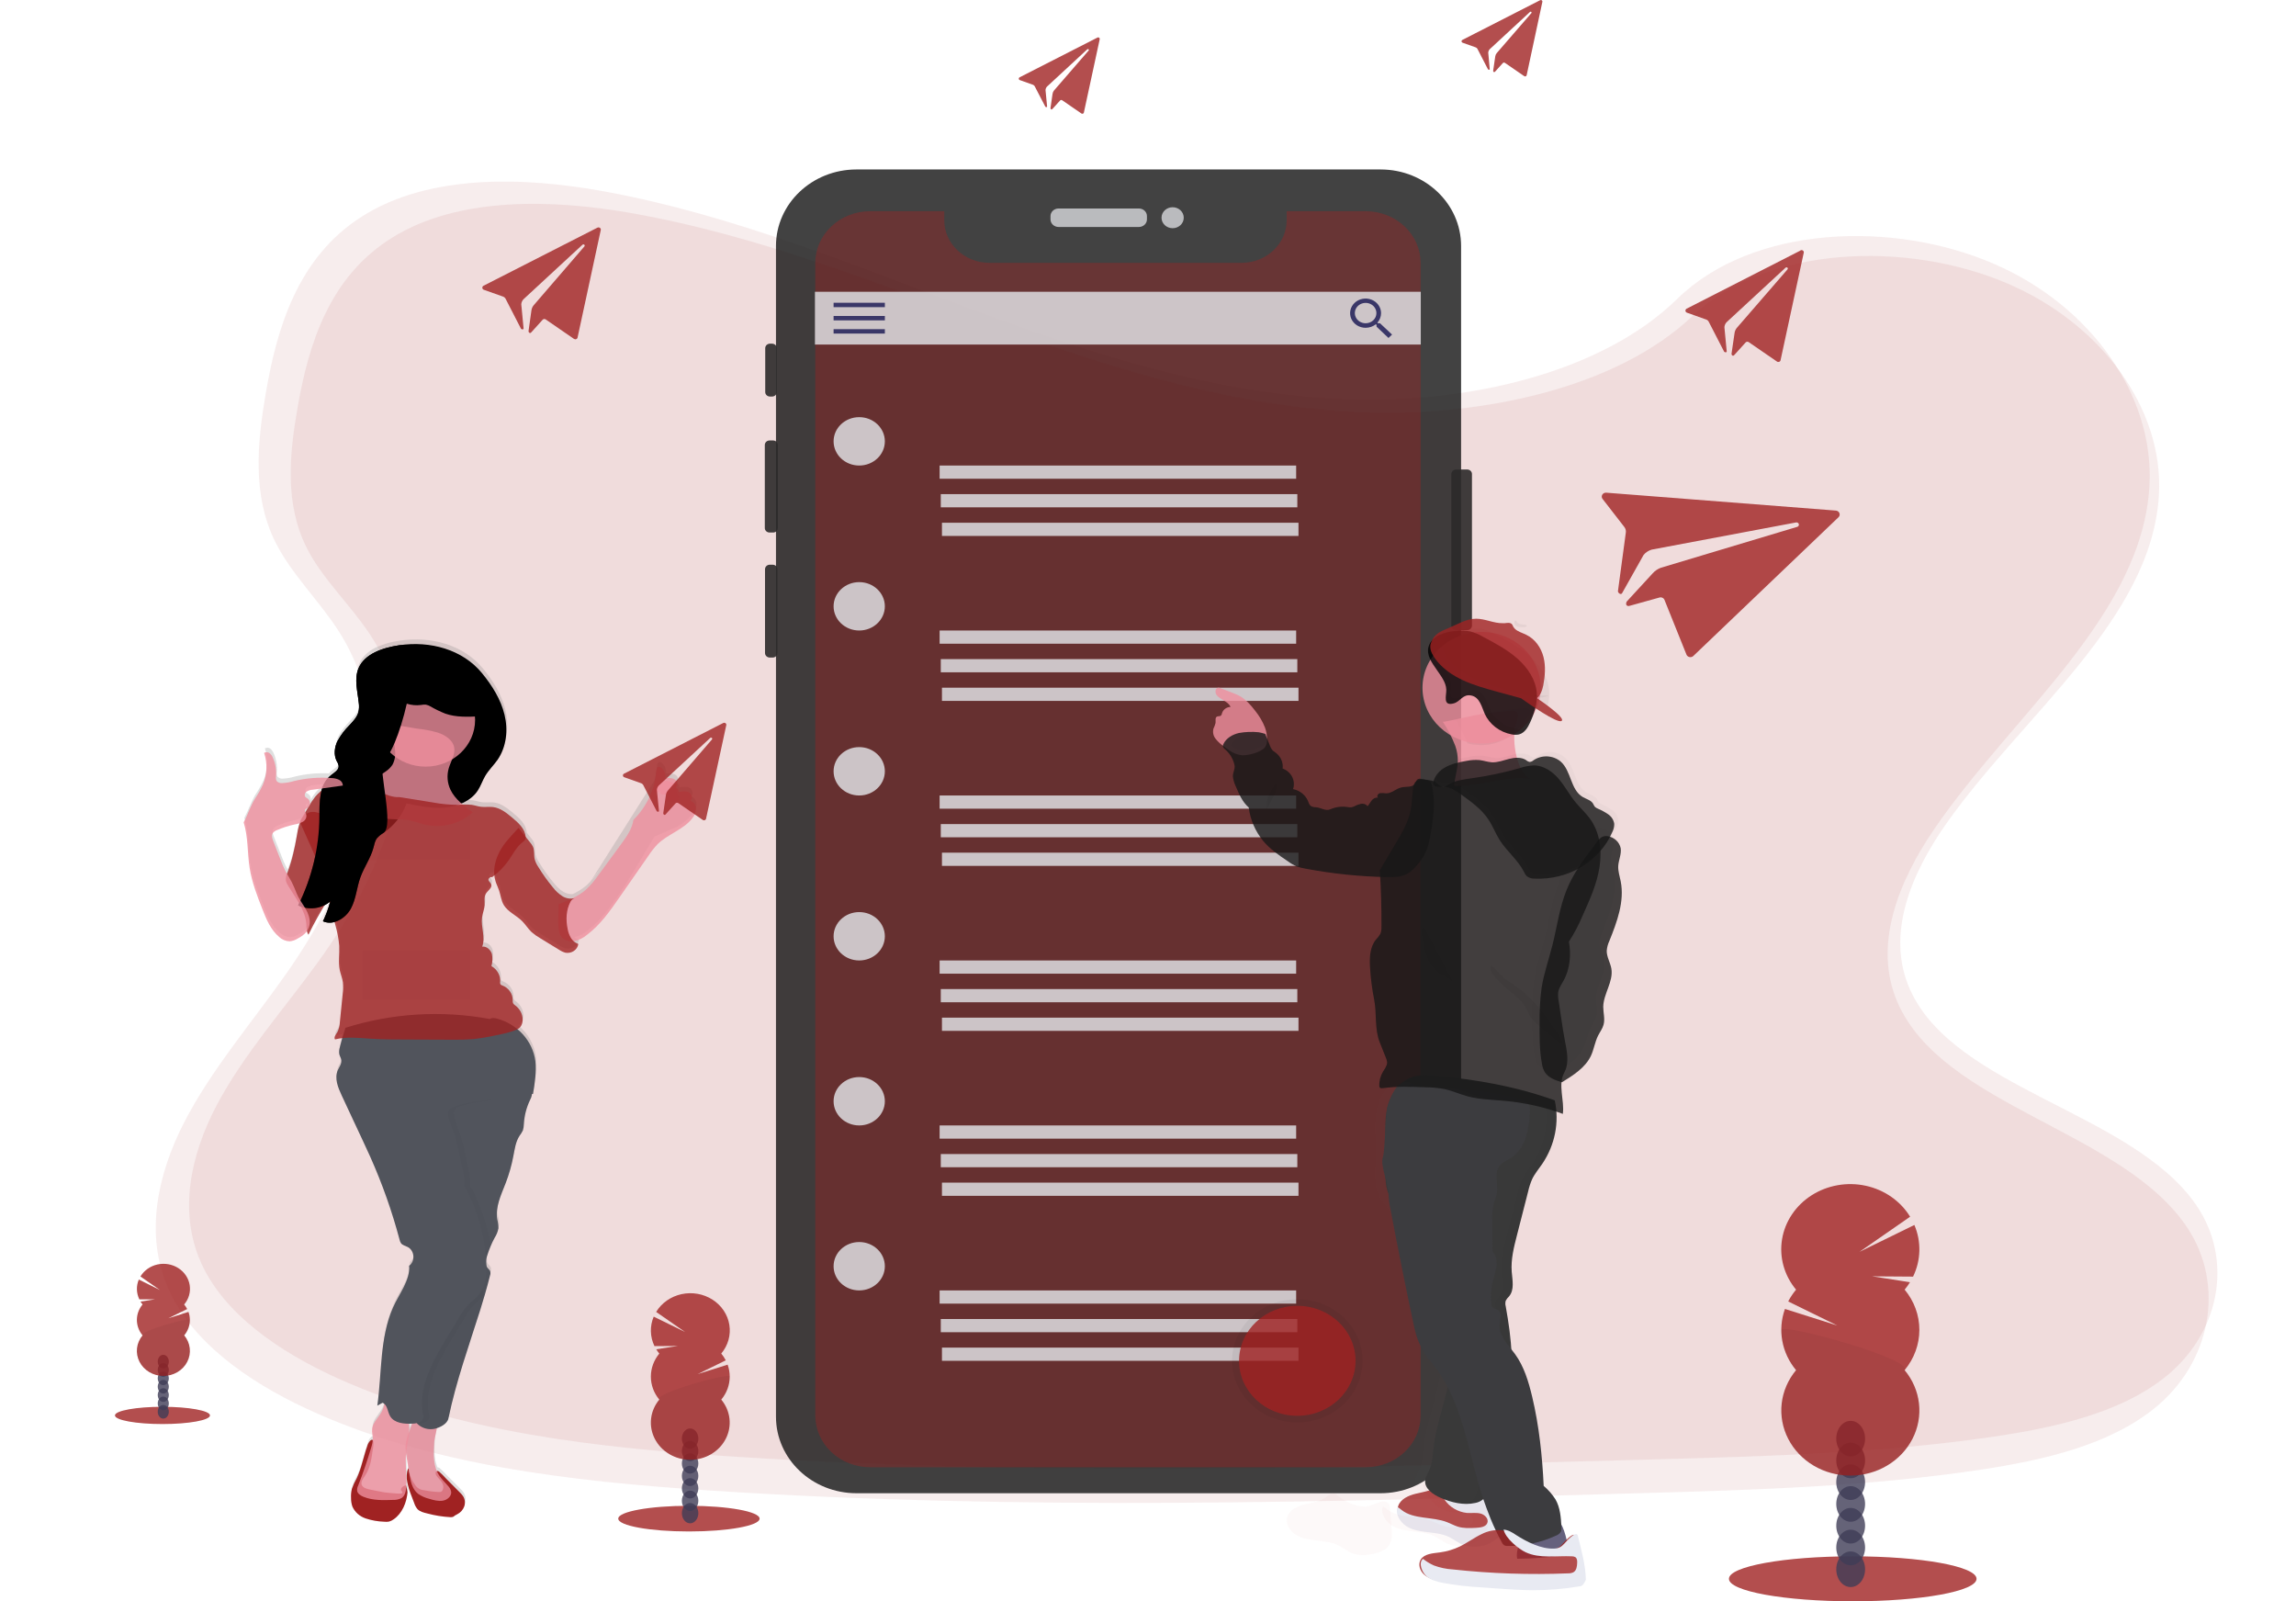 <svg width="935" height="652" viewBox="0 0 935 652" fill="none" xmlns="http://www.w3.org/2000/svg">
<style>
#effect1{
    webkit-animation: slide-left 5s ease-in-out infinite alternate both;
	        animation: slide-left 5s ease-in-out infinite alternate both;
}
@-webkit-keyframes slide-left {
  0% {
    -webkit-transform: translateX(0);
            transform: translateX(0);
  }
  100% {
    -webkit-transform: translateX(-100px);
            transform: translateX(-100px);
  }
}
@keyframes slide-left {
  0% {
    -webkit-transform: translateX(0);
            transform: translateX(0);
  }
  100% {
    -webkit-transform: translateX(-100px);
            transform: translateX(-100px);
  }
}

#effect2{
	-webkit-animation: slide-left 5s linear infinite alternate-reverse ;
	        animation: slide-left 5s linear infinite alternate-reverse ;
}

@-webkit-keyframes slide-left {
  0% {
    -webkit-transform: translateX(0);
            transform: translateX(0);
  }
  100% {
    -webkit-transform: translateX(-100px);
            transform: translateX(-100px);
  }
}
@keyframes slide-left {
  0% {
    -webkit-transform: translateX(0);
            transform: translateX(0);
  }
  100% {
    -webkit-transform: translateX(-100px);
            transform: translateX(-100px);
  }
}
</style>

<path id="effect1" opacity="0.1" d="M556.925 167.909C503.972 166.2 453.534 150.272 405.376 132.846C357.218 115.421 309.506 96.123 257.825 86.889C224.58 80.951 186.561 80.113 159.777 96.715C134.017 112.663 125.669 140.276 121.195 165.866C117.825 185.117 115.844 205.362 125.07 223.407C131.48 235.923 142.862 246.444 150.735 258.428C178.11 300.137 158.776 351.576 129.083 392.298C115.194 411.405 99.017 429.628 88.279 449.961C77.54 470.294 72.57 493.604 81.963 514.346C91.283 534.91 113.476 550.355 137.518 561.216C186.356 583.279 243.907 589.598 300.025 593.173C424.25 601.086 549.14 597.661 673.694 594.229C719.791 592.955 766.084 591.668 811.435 585.029C836.61 581.345 862.605 575.495 880.879 561.366C904.088 543.429 909.841 513.059 894.286 490.546C868.204 452.828 796.077 443.458 777.846 402.975C767.809 380.694 778.116 355.867 792.7 335.206C823.986 290.869 876.428 251.973 879.191 201.303C881.091 166.499 855.879 131.641 816.903 115.176C776.04 97.913 719.389 100.086 689.242 128.659C658.226 158.103 603.68 169.421 556.925 167.909Z" fill="#A02222" fill-opacity="0.8"/>
<path id="effect2" opacity="0.1" d="M549.167 162.641C495.573 160.855 444.524 144.216 395.783 126.012C347.042 107.809 298.752 87.648 246.446 78.002C212.798 71.799 174.318 70.924 147.21 88.267C121.138 104.927 112.689 133.773 108.162 160.507C104.751 180.617 102.746 201.766 112.083 220.617C118.571 233.692 130.091 244.683 138.059 257.203C165.766 300.774 146.197 354.511 116.144 397.051C102.087 417.012 85.715 436.048 74.847 457.289C63.978 478.531 58.947 502.881 68.454 524.549C77.887 546.033 100.349 562.167 124.682 573.513C174.111 596.561 232.359 603.163 289.157 606.897C414.885 615.163 541.288 611.585 667.349 608C714.004 606.67 760.858 605.325 806.758 598.389C832.238 594.541 858.547 588.43 877.043 573.669C900.533 554.932 906.355 523.205 890.612 499.687C864.214 460.284 791.214 450.496 772.762 408.205C762.604 384.929 773.036 358.993 787.796 337.41C819.461 291.093 872.537 250.459 875.334 197.526C877.257 161.168 851.74 124.753 812.292 107.552C770.935 89.519 713.597 91.788 683.086 121.637C651.694 152.397 596.487 164.22 549.167 162.641Z" fill="#A02222" fill-opacity="0.8"/>
<g opacity="0.9">
<path opacity="0.9" d="M597.487 191.168H592.969C591.896 191.168 591.027 191.988 591.027 193V254.733C591.027 255.745 591.896 256.566 592.969 256.566H597.487C598.559 256.566 599.429 255.745 599.429 254.733V193C599.429 191.988 598.559 191.168 597.487 191.168Z" fill="#171717"/>
<path opacity="0.9" d="M314.395 139.933H313.564C312.492 139.933 311.623 140.753 311.623 141.765V159.633C311.623 160.645 312.492 161.466 313.564 161.466H314.395C315.467 161.466 316.336 160.645 316.336 159.633V141.765C316.336 140.753 315.467 139.933 314.395 139.933Z" fill="#171717"/>
<path opacity="0.9" d="M314.826 179.349H313.394C312.321 179.349 311.452 180.17 311.452 181.182V214.997C311.452 216.009 312.321 216.829 313.394 216.829H314.826C315.899 216.829 316.768 216.009 316.768 214.997V181.182C316.768 180.17 315.899 179.349 314.826 179.349Z" fill="#171717"/>
<path opacity="0.9" d="M314.657 229.936H313.479C312.407 229.936 311.537 230.756 311.537 231.768V265.903C311.537 266.915 312.407 267.736 313.479 267.736H314.657C315.729 267.736 316.599 266.915 316.599 265.903V231.768C316.599 230.756 315.729 229.936 314.657 229.936Z" fill="#171717"/>
<path opacity="0.9" d="M562.212 69H348.788C330.68 69 316 82.954 316 100.168V576.832C316 594.046 330.68 608 348.788 608H562.212C580.32 608 595 594.046 595 576.832V100.168C595 82.954 580.32 69 562.212 69Z" fill="#171717"/>
<path opacity="0.9" d="M463.791 84.89H431.075C429.263 84.89 427.794 86.276 427.794 87.986V89.323C427.794 91.033 429.263 92.419 431.075 92.419H463.791C465.603 92.419 467.072 91.033 467.072 89.323V87.986C467.072 86.276 465.603 84.89 463.791 84.89Z" fill="#E6E8EC" fill-opacity="0.8"/>
<path opacity="0.9" d="M477.534 92.923C480.034 92.923 482.061 91.01 482.061 88.65C482.061 86.291 480.034 84.378 477.534 84.378C475.033 84.378 473.007 86.291 473.007 88.65C473.007 91.01 475.033 92.923 477.534 92.923Z" fill="#E6E8EC" fill-opacity="0.8"/>
</g>
<path opacity="0.5" d="M556.189 86H523.973V89.665C523.973 91.945 523.497 94.202 522.573 96.308C521.648 98.415 520.293 100.328 518.584 101.94C516.876 103.552 514.848 104.83 512.616 105.702C510.384 106.573 507.992 107.021 505.576 107.02H402.926C398.048 107.02 393.37 105.192 389.92 101.938C386.47 98.683 384.531 94.269 384.529 89.665V86H354.339C348.414 86 342.732 88.221 338.543 92.175C334.354 96.13 332 101.492 332 107.084V576.334C332 581.926 334.354 587.289 338.543 591.243C342.732 595.197 348.414 597.419 354.339 597.419H556.189C562.114 597.419 567.796 595.197 571.985 591.243C576.175 587.289 578.528 581.926 578.528 576.334V107.084C578.528 101.492 576.175 96.13 571.985 92.175C567.796 88.221 562.114 86 556.189 86V86Z" fill="#A02222" fill-opacity="0.8"/>
<path d="M578.59 118.801H331.867V140.293H578.59V118.801Z" fill="#E6E8EC" fill-opacity="0.8"/>
<path d="M360.344 123.274H339.463V125.066H360.344V123.274Z" fill="#3A3768"/>
<path d="M360.344 128.651H339.463V130.443H360.344V128.651Z" fill="#3A3768"/>
<path d="M360.344 134.028H339.463V135.82H360.344V134.028Z" fill="#3A3768"/>
<path d="M561.973 131.619H561.202L560.905 131.395C561.878 130.295 562.412 128.908 562.414 127.475C562.406 126.297 562.028 125.149 561.328 124.175C560.629 123.2 559.639 122.444 558.483 122C557.328 121.557 556.06 121.446 554.838 121.683C553.616 121.92 552.496 122.493 551.62 123.331C550.743 124.168 550.15 125.232 549.913 126.388C549.677 127.543 549.809 128.739 550.293 129.824C550.777 130.909 551.591 131.834 552.632 132.483C553.672 133.131 554.894 133.474 556.141 133.468C557.654 133.459 559.117 132.952 560.278 132.036L560.566 132.268V133.004L565.432 137.613L566.891 136.228L561.973 131.619ZM556.141 131.619C555.271 131.623 554.421 131.382 553.696 130.929C552.972 130.475 552.406 129.829 552.071 129.072C551.736 128.315 551.647 127.481 551.814 126.676C551.982 125.871 552.399 125.131 553.012 124.549C553.626 123.968 554.408 123.572 555.261 123.411C556.113 123.249 556.997 123.33 557.8 123.644C558.604 123.957 559.291 124.488 559.774 125.17C560.257 125.852 560.515 126.654 560.515 127.475C560.519 128.018 560.408 128.558 560.189 129.061C559.971 129.564 559.649 130.022 559.242 130.407C558.836 130.792 558.352 131.098 557.82 131.306C557.288 131.514 556.717 131.62 556.141 131.619V131.619Z" fill="#3A3768"/>
<path d="M349.899 189.552C355.663 189.552 360.336 185.142 360.336 179.701C360.336 174.261 355.663 169.851 349.899 169.851C344.136 169.851 339.463 174.261 339.463 179.701C339.463 185.142 344.136 189.552 349.899 189.552Z" fill="#E6E8EC" fill-opacity="0.8"/>
<path d="M527.833 189.552H382.641V194.929H527.833V189.552Z" fill="#E6E8EC" fill-opacity="0.8"/>
<path d="M528.308 201.194H383.116V206.571H528.308V201.194Z" fill="#E6E8EC" fill-opacity="0.8"/>
<path d="M528.782 212.844H383.59V218.221H528.782V212.844Z" fill="#E6E8EC" fill-opacity="0.8"/>
<path d="M349.899 256.725C355.663 256.725 360.336 252.315 360.336 246.875C360.336 241.435 355.663 237.025 349.899 237.025C344.136 237.025 339.463 241.435 339.463 246.875C339.463 252.315 344.136 256.725 349.899 256.725Z" fill="#E6E8EC" fill-opacity="0.8"/>
<path d="M527.833 256.726H382.641V262.103H527.833V256.726Z" fill="#E6E8EC" fill-opacity="0.8"/>
<path d="M528.308 268.368H383.116V273.745H528.308V268.368Z" fill="#E6E8EC" fill-opacity="0.8"/>
<path id="effect-button" d="M528.782 280.01H383.59V285.388H528.782V280.01Z" fill="#E6E8EC" fill-opacity="0.8"/>
<path d="M349.899 323.9C355.663 323.9 360.336 319.49 360.336 314.05C360.336 308.609 355.663 304.199 349.899 304.199C344.136 304.199 339.463 308.609 339.463 314.05C339.463 319.49 344.136 323.9 349.899 323.9Z" fill="#E6E8EC" fill-opacity="0.8"/>
<path d="M527.833 323.9H382.641V329.277H527.833V323.9Z" fill="#E6E8EC" fill-opacity="0.8"/>
<path d="M528.308 335.542H383.116V340.919H528.308V335.542Z" fill="#E6E8EC" fill-opacity="0.8"/>
<path d="M528.782 347.184H383.59V352.562H528.782V347.184Z" fill="#E6E8EC" fill-opacity="0.8"/>
<path d="M349.899 391.074C355.663 391.074 360.336 386.664 360.336 381.224C360.336 375.784 355.663 371.374 349.899 371.374C344.136 371.374 339.463 375.784 339.463 381.224C339.463 386.664 344.136 391.074 349.899 391.074Z" fill="#E6E8EC" fill-opacity="0.8"/>
<path d="M527.833 391.074H382.641V396.451H527.833V391.074Z" fill="#E6E8EC" fill-opacity="0.8"/>
<path d="M528.308 402.716H383.116V408.093H528.308V402.716Z" fill="#E6E8EC" fill-opacity="0.8"/>
<path d="M528.782 414.358H383.59V419.735H528.782V414.358Z" fill="#E6E8EC" fill-opacity="0.8"/>
<path d="M349.899 458.248C355.663 458.248 360.336 453.838 360.336 448.398C360.336 442.958 355.663 438.547 349.899 438.547C344.136 438.547 339.463 442.958 339.463 448.398C339.463 453.838 344.136 458.248 349.899 458.248Z" fill="#E6E8EC" fill-opacity="0.8"/>
<path d="M527.833 458.248H382.641V463.625H527.833V458.248Z" fill="#E6E8EC" fill-opacity="0.8"/>
<path d="M528.308 469.89H383.116V475.267H528.308V469.89Z" fill="#E6E8EC" fill-opacity="0.8"/>
<path d="M528.782 481.532H383.59V486.91H528.782V481.532Z" fill="#E6E8EC" fill-opacity="0.8"/>
<path d="M349.899 525.422C355.663 525.422 360.336 521.012 360.336 515.572C360.336 510.132 355.663 505.722 349.899 505.722C344.136 505.722 339.463 510.132 339.463 515.572C339.463 521.012 344.136 525.422 349.899 525.422Z" fill="#E6E8EC" fill-opacity="0.8"/>
<path d="M527.833 525.422H382.641V530.799H527.833V525.422Z" fill="#E6E8EC" fill-opacity="0.8"/>
<path d="M528.308 537.064H383.116V542.441H528.308V537.064Z" fill="#E6E8EC" fill-opacity="0.8"/>
<path d="M528.782 548.706H383.59V554.084H528.782V548.706Z" fill="#E6E8EC" fill-opacity="0.8"/>
<path opacity="0.1" d="M528.299 579.161C542.973 579.161 554.869 567.933 554.869 554.084C554.869 540.234 542.973 529.006 528.299 529.006C513.625 529.006 501.73 540.234 501.73 554.084C501.73 567.933 513.625 579.161 528.299 579.161Z" fill="black" fill-opacity="0.5"/>
<path d="M528.299 576.472C541.4 576.472 552.02 566.448 552.02 554.084C552.02 541.719 541.4 531.695 528.299 531.695C515.198 531.695 504.578 541.719 504.578 554.084C504.578 566.448 515.198 576.472 528.299 576.472Z" fill="#A02222" fill-opacity="0.8"/>
<path d="M243.282 92.699L196.882 116.36C196.733 116.444 196.611 116.565 196.528 116.709C196.446 116.853 196.406 117.016 196.413 117.179C196.42 117.343 196.473 117.502 196.568 117.64C196.662 117.777 196.794 117.888 196.95 117.961L204.868 120.769C205.328 120.938 205.701 121.268 205.911 121.689L212.058 133.644C212.176 134.172 213.211 134.308 213.219 133.772L212.278 123.898C212.334 123.164 212.631 122.465 213.126 121.897L237.186 99.653C237.255 99.591 237.339 99.545 237.43 99.52C237.522 99.495 237.618 99.491 237.712 99.509C237.796 99.532 237.874 99.574 237.937 99.631C238.001 99.688 238.05 99.758 238.079 99.837C238.108 99.915 238.117 99.999 238.104 100.081C238.092 100.163 238.059 100.241 238.008 100.309L217.272 124.362C216.821 124.942 216.53 125.618 216.424 126.33L215.228 134.86C215.33 135.604 215.949 135.884 216.441 135.22L220.909 130.267C220.98 130.171 221.07 130.089 221.175 130.027C221.28 129.964 221.397 129.922 221.519 129.903C221.642 129.883 221.767 129.887 221.888 129.914C222.008 129.941 222.122 129.99 222.223 130.059L233.736 137.981C233.862 138.068 234.01 138.125 234.165 138.144C234.32 138.164 234.479 138.146 234.625 138.092C234.771 138.039 234.9 137.952 235.001 137.838C235.102 137.725 235.171 137.59 235.202 137.445L244.647 93.684C244.687 93.518 244.676 93.345 244.615 93.185C244.554 93.025 244.446 92.884 244.303 92.781C244.16 92.677 243.989 92.614 243.809 92.6C243.63 92.585 243.45 92.62 243.29 92.699H243.282Z" fill="#A02222" fill-opacity="0.8"/>
<path d="M733.227 101.997L686.827 125.69C686.679 125.775 686.557 125.896 686.475 126.041C686.393 126.185 686.354 126.348 686.362 126.512C686.37 126.676 686.424 126.834 686.519 126.971C686.615 127.108 686.747 127.219 686.903 127.291L694.813 130.107C695.043 130.187 695.254 130.31 695.433 130.468C695.612 130.626 695.756 130.816 695.856 131.027L702.011 142.974C702.13 143.502 703.156 143.646 703.172 143.11L702.231 133.228C702.286 132.496 702.583 131.799 703.079 131.235L727.131 108.991C727.199 108.927 727.283 108.881 727.375 108.856C727.466 108.831 727.563 108.828 727.657 108.847C727.742 108.869 727.82 108.91 727.885 108.966C727.95 109.023 727.999 109.094 728.029 109.172C728.059 109.251 728.069 109.335 728.057 109.417C728.045 109.5 728.013 109.579 727.962 109.647L707.216 133.588C706.766 134.171 706.474 134.85 706.369 135.564L705.122 144.094C705.224 144.838 705.843 145.126 706.343 144.454L710.811 139.509C710.882 139.413 710.973 139.331 711.078 139.269C711.182 139.206 711.299 139.164 711.422 139.144C711.544 139.125 711.669 139.129 711.79 139.156C711.911 139.183 712.025 139.232 712.125 139.301L723.638 147.215C723.764 147.303 723.911 147.359 724.066 147.379C724.221 147.398 724.378 147.381 724.524 147.327C724.67 147.273 724.799 147.186 724.899 147.072C724.999 146.959 725.067 146.824 725.096 146.679L734.541 102.917C734.581 102.752 734.57 102.579 734.509 102.418C734.448 102.258 734.34 102.118 734.197 102.015C734.054 101.911 733.883 101.848 733.703 101.834C733.524 101.819 733.344 101.854 733.184 101.933L733.227 101.997Z" fill="#A02222" fill-opacity="0.8"/>
<path d="M446.895 15.307L415.213 31.479C415.104 31.534 415.013 31.616 414.952 31.718C414.89 31.819 414.86 31.934 414.864 32.051C414.868 32.168 414.907 32.281 414.977 32.378C415.046 32.475 415.142 32.551 415.255 32.599L420.664 34.519C420.978 34.632 421.234 34.856 421.376 35.143L425.615 43.305C425.7 43.665 426.404 43.761 426.412 43.401L425.768 36.648C425.808 36.149 426.01 35.675 426.344 35.287L442.774 20.084C442.821 20.042 442.877 20.011 442.94 19.994C443.002 19.977 443.067 19.975 443.131 19.988C443.193 20.002 443.25 20.03 443.297 20.07C443.344 20.11 443.38 20.162 443.4 20.219C443.421 20.276 443.425 20.337 443.414 20.396C443.402 20.455 443.375 20.51 443.334 20.556L429.176 36.904C428.879 37.303 428.69 37.764 428.625 38.248L427.777 44.073C427.845 44.585 428.26 44.777 428.625 44.321L431.677 40.945C431.773 40.825 431.914 40.743 432.071 40.716C432.228 40.69 432.39 40.72 432.525 40.8L440.384 46.21C440.47 46.27 440.571 46.308 440.677 46.321C440.783 46.334 440.891 46.322 440.991 46.285C441.091 46.248 441.179 46.188 441.248 46.111C441.317 46.033 441.363 45.941 441.384 45.842L447.836 15.963C447.866 15.85 447.861 15.731 447.82 15.62C447.779 15.509 447.706 15.412 447.607 15.341C447.509 15.27 447.391 15.227 447.267 15.218C447.144 15.209 447.02 15.235 446.912 15.291L446.895 15.307Z" fill="#A02222" fill-opacity="0.8"/>
<path d="M627.194 0.08L595.512 16.259C595.405 16.315 595.317 16.398 595.257 16.498C595.197 16.599 595.167 16.713 595.172 16.828C595.176 16.943 595.214 17.055 595.282 17.151C595.349 17.247 595.444 17.323 595.554 17.372L600.963 19.292C601.28 19.405 601.536 19.633 601.675 19.924L605.872 28.078C605.957 28.438 606.66 28.534 606.669 28.174L606.058 21.428C606.098 20.927 606.299 20.45 606.635 20.06L623.065 4.857C623.111 4.814 623.168 4.783 623.23 4.767C623.292 4.75 623.358 4.748 623.421 4.761C623.483 4.774 623.541 4.803 623.588 4.843C623.635 4.883 623.671 4.934 623.691 4.991C623.712 5.048 623.716 5.109 623.704 5.168C623.693 5.228 623.665 5.283 623.625 5.329L609.45 21.692C609.153 22.092 608.963 22.553 608.899 23.037L608.051 28.87C608.119 29.374 608.542 29.566 608.899 29.11L611.951 25.733C611.999 25.669 612.06 25.613 612.131 25.571C612.202 25.528 612.281 25.5 612.364 25.486C612.447 25.473 612.531 25.475 612.613 25.493C612.695 25.511 612.772 25.543 612.841 25.589L620.708 30.998C620.794 31.059 620.894 31.097 621 31.111C621.106 31.124 621.213 31.112 621.313 31.075C621.412 31.038 621.5 30.978 621.567 30.9C621.635 30.822 621.681 30.729 621.7 30.63L628.101 0.752C628.131 0.639 628.126 0.519 628.085 0.409C628.045 0.298 627.971 0.201 627.873 0.13C627.774 0.058 627.656 0.016 627.533 0.007C627.409 -0.002 627.285 0.023 627.177 0.08H627.194Z" fill="#A02222" fill-opacity="0.8"/>
<path d="M747.681 207.899L654.153 200.61C653.831 200.578 653.506 200.633 653.216 200.77C652.927 200.907 652.684 201.119 652.518 201.382C652.353 201.644 652.27 201.946 652.28 202.252C652.29 202.558 652.393 202.854 652.576 203.106L661.47 214.565C661.729 214.896 661.916 215.272 662.021 215.672C662.126 216.071 662.146 216.486 662.08 216.893L658.926 240.338C658.562 241.226 659.952 242.387 660.52 241.602L669.303 225.983C670.139 224.944 671.298 224.177 672.618 223.791L731.37 212.732C731.535 212.703 731.705 212.711 731.866 212.757C732.027 212.803 732.174 212.885 732.294 212.996C732.408 213.11 732.49 213.249 732.532 213.4C732.574 213.552 732.574 213.711 732.534 213.862C732.493 214.014 732.413 214.153 732.299 214.268C732.186 214.382 732.045 214.468 731.887 214.517L676.332 231.184C675.076 231.655 673.961 232.407 673.084 233.377L662.445 244.947C661.834 246.155 662.445 247.14 663.886 246.603L675.645 243.331C676.059 243.183 676.518 243.194 676.923 243.362C677.329 243.529 677.649 243.84 677.815 244.227L686.802 266.584C686.907 266.824 687.073 267.036 687.285 267.203C687.497 267.369 687.749 267.484 688.019 267.537C688.289 267.591 688.568 267.581 688.833 267.51C689.098 267.439 689.341 267.308 689.54 267.128L748.69 210.612C748.913 210.399 749.068 210.131 749.137 209.838C749.206 209.546 749.188 209.241 749.082 208.959C748.977 208.676 748.79 208.427 748.543 208.24C748.295 208.052 747.997 207.934 747.681 207.899V207.899Z" fill="#A02222" fill-opacity="0.8"/>
<path d="M593.666 310.073C593.573 313.417 592.377 316.65 592.191 319.987C602.61 320.475 612.894 315.706 623.22 317.162C620.337 315.402 618.794 312.225 617.879 309.096C616.728 305.063 616.383 300.862 616.861 296.71C616.89 296.478 616.935 296.248 616.997 296.022C617.378 294.421 618.37 292.077 618.099 290.789C617.751 289.092 616.056 289.428 614.521 289.524C609.856 289.861 605.212 290.428 600.609 291.221C599.414 291.413 587.723 294.165 587.553 293.877C589.612 296.977 591.317 300.273 592.64 303.711C593.361 305.762 593.707 307.913 593.666 310.073Z" fill="#EE8E9E" fill-opacity="0.8"/>
<path d="M494.931 300.692C495.828 301.844 496.903 302.864 498.118 303.717C498.907 304.333 499.721 304.957 500.569 305.517C502.08 306.621 503.884 307.313 505.782 307.518C508.266 307.678 513.531 306.301 515.108 304.317C515.762 303.309 516.073 302.136 515.998 300.956C515.978 299.358 515.692 297.773 515.15 296.259C514.183 293.794 512.829 291.479 511.132 289.394C509.335 287.041 507.342 284.721 504.672 283.297C503.78 282.843 502.86 282.443 501.917 282.096L497.067 280.224C496.802 280.1 496.514 280.024 496.219 280C494.914 280 494.676 281.888 495.372 282.905C496.847 284.953 500.17 285.521 501.111 287.842C500.324 287.863 499.564 288.119 498.941 288.573C498.318 289.028 497.864 289.657 497.644 290.37C497.61 290.75 497.446 291.11 497.177 291.394C496.754 291.722 496.084 291.538 495.592 291.778C494.744 292.219 495.109 293.427 495.016 294.347C494.814 295.14 494.53 295.911 494.168 296.651C493.979 297.337 493.949 298.053 494.081 298.751C494.212 299.448 494.502 300.111 494.931 300.692V300.692Z" fill="#EE8E9E" fill-opacity="0.8"/>
<path d="M639.275 633.756C638.478 632.956 637.164 633.124 636.045 633.292C630.029 634.191 623.95 634.657 617.86 634.684C617.097 631.172 619.309 627.755 620.021 624.226C620.122 623.317 620.365 622.427 620.742 621.586C621.59 620.033 623.531 619.321 625.345 618.961C628.626 618.313 633.747 617.161 635.578 620.281C637.774 624.034 638.478 629.579 639.275 633.756Z" fill="#65617D"/>
<path d="M572.647 620.465C575.114 622.066 578.183 622.554 581.125 622.914C584.067 623.274 587.161 623.546 589.849 624.794C592.172 625.874 594.13 627.651 596.631 628.427C598.916 629.018 601.322 629.054 603.625 628.531C606.389 628.043 609.331 627.091 610.823 624.842C612.146 622.842 612.01 620.297 611.823 617.945C611.612 615.28 611.408 612.616 611.196 609.943C611.206 609.268 611.025 608.602 610.67 608.015C608.678 605.262 603.82 609.159 601.218 609.159C597.097 609.159 592.68 607.047 589.713 604.47C589.45 604.214 589.147 603.999 588.814 603.83C587.645 603.334 586.466 604.254 585.423 605.054L585.076 605.326C582.668 607.127 579.438 607.495 576.471 608.223C573.503 608.951 570.307 610.415 569.392 613.184C569.332 613.357 569.284 613.533 569.248 613.712C568.688 616.28 570.333 618.985 572.647 620.465Z" fill="#A02222" fill-opacity="0.8"/>
<path opacity="0.05" d="M527.51 624.776C529.977 626.376 533.046 626.864 535.987 627.224C538.929 627.584 542.024 627.856 544.711 629.104C547.034 630.185 548.992 631.961 551.493 632.737C553.778 633.328 556.184 633.364 558.488 632.841C561.251 632.353 564.193 631.401 565.685 629.152C567.008 627.152 566.872 624.607 566.686 622.255C566.474 619.59 566.27 616.926 566.058 614.253C566.069 613.578 565.887 612.912 565.533 612.325C563.54 609.572 558.683 613.469 556.08 613.469C551.96 613.469 547.543 611.357 544.575 608.78C544.312 608.525 544.009 608.309 543.677 608.14C542.507 607.644 541.328 608.564 540.286 609.364L539.938 609.636C537.53 611.437 534.3 611.805 531.333 612.533C528.366 613.261 525.17 614.725 524.254 617.494C524.194 617.667 524.146 617.843 524.11 618.022C523.55 620.591 525.195 623.295 527.51 624.776Z" fill="#A02222" fill-opacity="0.5"/>
<path d="M572.647 621.378C575.114 622.978 578.183 623.466 581.125 623.826C584.067 624.186 587.161 624.458 589.849 625.706C592.172 626.787 594.13 628.563 596.631 629.339C598.916 629.93 601.322 629.966 603.625 629.443C606.565 628.856 609.146 627.212 610.823 624.858C612.145 622.858 612.01 620.313 611.823 617.961C611.611 615.296 611.408 612.632 611.196 609.959C611.206 609.284 611.025 608.618 610.67 608.031C608.678 605.278 603.82 609.175 601.217 609.175C597.097 609.175 592.68 607.063 589.713 604.486C589.45 604.231 589.147 604.015 588.814 603.846C587.644 603.35 586.466 604.27 585.423 605.07C586.112 607.053 587.084 608.937 588.314 610.671C589.31 612.144 590.64 613.39 592.209 614.317C593.778 615.244 595.547 615.83 597.385 616.032C599.225 616.16 601.116 615.816 602.896 616.264C604.676 616.713 606.287 618.425 605.702 620.065C605.117 621.706 602.913 622.002 601.116 622.09C598.572 622.226 596.029 622.338 593.63 621.602C592.172 621.137 590.841 620.377 589.391 619.825C583.355 617.425 575.733 618.785 570.739 614.792C570.265 614.384 569.755 614.014 569.213 613.688C567.908 616.312 570.333 619.881 572.647 621.378Z" fill="#E8EAF2"/>
<path opacity="0.05" d="M566.679 621.059C569.146 622.66 572.215 623.148 575.157 623.508C578.099 623.868 581.193 624.14 583.881 625.388C586.204 626.468 588.162 628.245 590.663 629.021C592.948 629.612 595.354 629.647 597.657 629.125C600.597 628.538 603.179 626.893 604.855 624.54C606.178 622.54 606.042 619.995 605.856 617.643C605.644 614.978 605.44 612.314 605.228 609.641C605.238 608.965 605.057 608.3 604.703 607.713C602.71 604.96 597.852 608.857 595.25 608.857C591.129 608.857 586.712 606.744 583.745 604.168C583.482 603.912 583.179 603.696 582.847 603.528C581.677 603.032 580.498 603.952 579.455 604.752C580.144 606.735 581.117 608.619 582.346 610.353C583.342 611.826 584.673 613.072 586.242 613.999C587.811 614.926 589.579 615.512 591.418 615.714C593.257 615.842 595.148 615.498 596.928 615.946C598.709 616.394 600.32 618.107 599.735 619.747C599.15 621.387 596.945 621.683 595.148 621.772C592.605 621.908 590.061 622.02 587.662 621.283C586.204 620.819 584.873 620.059 583.423 619.507C577.387 617.107 569.765 618.467 564.772 614.474C564.298 614.065 563.787 613.696 563.246 613.37C561.94 615.994 564.365 619.563 566.679 621.059Z" fill="#A02222" fill-opacity="0.5"/>
<path d="M633.147 448.037C635.071 456.949 633.247 466.218 628.06 473.883C626.645 475.955 624.991 477.883 623.923 480.14C623.23 481.745 622.691 483.405 622.312 485.101L617.726 503.041C616.488 507.842 615.242 512.803 615.615 517.764C615.878 521.221 616.802 525.101 614.547 527.838C614 528.356 613.539 528.949 613.182 529.598C612.965 530.361 612.965 531.164 613.182 531.927C615.505 544.921 617.217 558.516 613.029 571.087C609.239 582.481 609.019 595.092 605.789 606.662C605.391 608.095 604.941 609.599 603.788 610.607C602.924 611.293 601.888 611.758 600.779 611.959C596.022 613.024 591.004 611.775 586.57 609.831C583.45 608.471 580.093 606.078 580.364 602.846C580.491 601.309 581.441 599.957 582.059 598.541C583.331 595.764 583.433 592.659 583.755 589.651C584.603 582.097 587.078 574.808 588.943 567.414C590.809 560.021 592.08 552.299 590.503 544.849C587.274 529.439 582.109 514.447 575.116 500.192C574.817 499.434 574.335 498.752 573.709 498.2C573.009 497.821 572.343 497.391 571.716 496.911C571.233 496.203 570.923 495.402 570.809 494.567C570.114 492.214 568.054 490.47 566.672 488.406C563.179 483.173 564.29 476.467 564.417 470.29C564.544 464.281 563.629 458.223 564.671 452.294C565.714 446.365 569.309 440.292 575.362 438.451C578.363 437.531 581.61 437.739 584.747 438.035C601.389 439.547 617.548 442.396 633.147 448.037Z" fill="#383838"/>
<path opacity="0.05" d="M628.997 448.254C630.922 457.165 629.097 466.434 623.911 474.099C622.495 476.171 620.842 478.1 619.773 480.356C619.08 481.961 618.541 483.621 618.163 485.317L613.576 503.257C612.338 508.058 611.092 513.019 611.465 517.98C611.728 521.437 612.652 525.318 610.397 528.054C609.85 528.572 609.39 529.166 609.032 529.815C608.816 530.577 608.816 531.38 609.032 532.143C611.355 545.138 613.067 558.733 608.879 571.303C605.09 582.698 604.869 595.308 601.639 606.879C601.241 608.311 600.791 609.815 599.638 610.823C598.774 611.509 597.738 611.975 596.629 612.176C591.873 613.24 586.854 611.992 582.42 610.047C579.3 608.687 575.943 606.295 576.214 603.062C576.341 601.526 577.291 600.173 577.91 598.757C579.181 595.98 579.283 592.876 579.605 589.867C580.453 582.314 582.929 575.024 584.794 567.63C586.659 560.237 587.931 552.515 586.354 545.066C583.124 529.655 577.959 514.664 570.966 500.408C570.667 499.65 570.185 498.968 569.559 498.416C568.859 498.038 568.193 497.607 567.567 497.128C567.083 496.42 566.773 495.619 566.66 494.783C565.964 492.431 563.904 490.686 562.522 488.622C559.03 483.389 560.14 476.683 560.267 470.506C560.394 464.497 559.479 458.44 560.522 452.51C561.564 446.581 565.159 440.508 571.212 438.668C574.213 437.747 577.46 437.955 580.597 438.251C597.239 439.764 613.398 442.612 628.997 448.254Z" fill="#9C9C9C" fill-opacity="0.17"/>
<path d="M565.451 485.709C565.505 488.044 565.789 490.369 566.299 492.654C569.232 508.172 572.341 523.642 575.625 539.064C575.921 540.408 576.201 541.745 576.583 543.065C577.822 547.363 579.983 551.374 582.933 554.851C596.752 571.103 597.947 594.708 605.441 614.304C605.942 615.632 606.45 616.96 606.984 618.305C608.341 621.627 609.886 624.878 611.613 628.043C611.812 628.504 612.141 628.905 612.563 629.203C613.029 629.426 613.551 629.522 614.072 629.483C620.826 629.52 627.498 628.088 633.571 625.298C634.433 625.002 635.163 624.438 635.64 623.698C635.874 623.1 635.95 622.457 635.86 621.825C635.657 617.945 635.402 613.912 633.435 610.503C632.134 608.458 630.516 606.608 628.637 605.014C628.052 592.811 626.78 580.593 623.94 568.686C622.482 562.597 620.676 556.444 616.929 551.291C614.165 547.49 610.206 543.745 610.689 539.16C610.91 537.144 611.8 534.639 610.062 533.455C609.307 532.935 608.18 532.871 607.671 532.127C607.462 531.78 607.345 531.39 607.332 530.99C606.977 527.843 607.186 524.662 607.951 521.58C608.579 519.568 609.075 517.521 609.434 515.451C609.655 513.355 609.282 511.09 607.798 509.53C607.705 505.345 607.798 501 607.739 496.815C607.568 494.433 607.779 492.04 608.366 489.718C608.697 488.622 609.214 487.573 609.468 486.453C610.401 482.452 608.086 477.651 610.842 474.451C611.986 473.122 613.758 472.466 615.259 471.506C618.268 469.618 620.235 466.521 621.329 463.272C622.293 459.982 622.862 456.6 623.024 453.19C623.105 452.464 623.105 451.732 623.024 451.006C622.974 450.631 622.868 450.265 622.711 449.918C621.863 448.101 619.557 447.397 617.505 446.933C604.484 443.984 591.136 442.512 577.744 442.548C572.793 439.347 570.004 440.5 567.91 443.876C566.744 445.933 565.803 448.097 565.104 450.334C564.146 453.062 564.086 468.377 563.154 471.138C561.967 474.667 565.451 481.964 565.451 485.709Z" fill="#3C3C3F"/>
<path d="M659.995 345.376C660.359 347.777 659.147 350.177 658.994 352.578C658.876 354.706 659.596 356.778 660.003 358.867C661.605 367.029 658.528 375.294 655.408 383.056C654.806 384.321 654.436 385.674 654.314 387.057C654.23 389.585 655.773 391.906 656.197 394.41C657.087 399.667 652.975 404.612 652.89 409.934C652.89 412.382 653.67 414.879 653.017 417.247C652.585 418.847 651.542 420.192 650.796 421.672C649.482 424.288 649.101 427.273 647.871 429.906C645.599 434.707 640.716 437.803 636.078 440.668C633.433 439.868 630.576 438.852 629.127 436.611C628.489 435.504 628.078 434.293 627.914 433.042C626.905 427.601 626.939 422.04 626.982 416.519C626.899 411.762 627.165 407.006 627.779 402.284C628.72 396.283 630.78 390.497 632.263 384.592C634.129 377.143 635.087 369.445 637.994 362.3C640.538 356.026 644.531 350.385 648.728 344.992C650.321 342.928 651.585 339.991 654.662 340.463C655.976 340.67 657.192 341.251 658.145 342.13C659.099 343.008 659.744 344.141 659.995 345.376Z" fill="#171717" fill-opacity="0.8"/>
<path opacity="0.05" d="M657.029 341.964C657.394 344.364 656.181 346.765 656.029 349.165C655.91 351.294 656.631 353.366 657.038 355.454C658.64 363.616 655.562 371.882 652.443 379.643C651.84 380.909 651.47 382.262 651.349 383.644C651.264 386.173 652.807 388.493 653.231 390.998C654.121 396.255 650.009 401.2 649.925 406.521C649.925 408.97 650.705 411.466 650.052 413.835C649.619 415.435 648.577 416.779 647.831 418.259C646.516 420.876 646.135 423.861 644.906 426.493C642.634 431.294 637.75 434.391 633.113 437.255C630.468 436.455 627.611 435.439 626.161 433.199C625.523 432.091 625.112 430.881 624.949 429.63C623.94 424.189 623.974 418.628 624.016 413.106C623.933 408.35 624.2 403.593 624.813 398.871C625.754 392.87 627.814 387.085 629.298 381.18C631.163 373.73 632.121 366.033 635.029 358.887C637.572 352.614 641.565 346.973 645.762 341.58C647.356 339.515 648.619 336.578 651.696 337.051C653.011 337.257 654.226 337.839 655.18 338.717C656.133 339.595 656.779 340.728 657.029 341.964Z" fill="#171717" fill-opacity="0.5"/>
<path opacity="0.1" d="M592.553 292.877C594.612 295.977 596.317 299.273 597.64 302.711C599.521 303.149 601.451 303.37 603.388 303.367C610.899 303.367 616.223 299.366 620.64 294.237C621.022 292.637 623.404 291.077 623.133 289.789C622.785 288.092 621.09 288.428 619.555 288.524C614.89 288.861 610.246 289.428 605.643 290.221C604.414 290.413 592.723 293.197 592.553 292.877Z" fill="black" fill-opacity="0.5"/>
<path d="M603.354 302.751C616.651 302.751 627.431 292.577 627.431 280.026C627.431 267.476 616.651 257.302 603.354 257.302C590.057 257.302 579.277 267.476 579.277 280.026C579.277 292.577 590.057 302.751 603.354 302.751Z" fill="#EE8E9E" fill-opacity="0.8"/>
<path opacity="0.1" d="M572.935 442.828C577.098 442.596 581.294 442.748 585.474 442.908C588.09 442.938 590.697 443.19 593.265 443.66C596.427 444.341 599.386 445.701 602.506 446.549C607.5 447.925 612.764 447.981 617.944 448.469C621.34 448.782 624.714 449.279 628.05 449.958C627.999 449.583 627.894 449.217 627.736 448.87C626.888 447.053 624.582 446.349 622.531 445.885C609.509 442.936 596.161 441.464 582.77 441.5C577.819 438.331 575.029 439.468 572.935 442.828Z" fill="black" fill-opacity="0.5"/>
<path d="M584.34 318.202C585.391 319.346 586.799 320.603 588.358 320.235C588.921 320.049 589.447 319.779 589.918 319.434C592.691 317.746 596.099 317.346 599.363 316.882C605.959 315.95 612.476 314.57 618.862 312.753C620.712 312.118 622.652 311.746 624.618 311.649C628.696 311.649 632.316 314.233 634.868 317.25C637.42 320.267 639.209 323.803 641.752 326.836C643.541 328.996 645.669 330.901 647.339 333.149C651.578 338.822 652.426 346.224 651.366 353.073C650.306 359.923 647.381 366.388 644.507 372.758C642.974 376.461 641.099 380.03 638.904 383.424C639.87 388.625 639.361 394.578 636.742 399.251C635.894 400.771 634.843 402.252 634.554 403.956C634.427 405.106 634.479 406.268 634.707 407.405L635.936 415.63C636.309 418.135 636.682 420.648 637.166 423.136C638.013 427.689 639.251 432.626 637.013 436.739C634.334 441.668 637.149 447.997 636.445 453.542C628.896 450.782 620.984 449.003 612.927 448.253C607.756 447.781 602.491 447.717 597.498 446.349C594.378 445.493 591.419 444.132 588.257 443.452C585.689 442.978 583.081 442.726 580.466 442.7C574.692 442.484 568.885 442.268 563.179 443.068C562.713 443.132 562.153 443.164 561.874 442.812C561.751 442.619 561.689 442.397 561.696 442.172C561.612 440.151 562.125 438.148 563.179 436.387C563.9 435.171 564.875 433.986 564.875 432.594C564.826 431.942 564.657 431.303 564.375 430.706L561.831 424.304C559.695 418.927 560.712 412.686 559.601 407.037C558.723 402.626 558.157 398.164 557.906 393.682C557.702 389.849 557.83 385.68 560.28 382.632C560.994 381.903 561.614 381.097 562.128 380.231C562.479 379.3 562.629 378.313 562.569 377.327C562.62 369.661 562.396 361.998 561.899 354.338C564.035 350.713 566.265 347.008 568.402 343.391C570.886 339.175 573.403 334.878 574.412 330.149C575.074 327.012 575.048 323.787 575.523 320.627C575.572 319.826 575.867 319.056 576.371 318.41C577.219 317.538 578.566 317.41 579.762 317.45C581.32 317.474 582.865 317.728 584.34 318.202Z" fill="#171717" fill-opacity="0.8"/>
<path opacity="0.1" d="M501.196 303.599C502.708 304.703 504.511 305.395 506.409 305.6C508.894 305.76 514.158 304.383 515.735 302.399C516.389 301.391 516.7 300.218 516.625 299.038C516.29 298.938 515.942 298.876 515.591 298.854C512.897 298.574 510.174 298.677 507.512 299.158C504.883 299.767 502.349 301.271 501.238 303.599C501.204 303.599 501.204 303.599 501.196 303.599Z" fill="black" fill-opacity="0.5"/>
<path d="M577.726 351.461C576.267 353.189 574.733 354.958 572.639 355.982C570.248 357.15 567.434 357.174 564.738 357.126C553.631 356.901 542.568 355.755 531.674 353.702C530.434 353.5 529.217 353.192 528.037 352.781C526.731 352.191 525.499 351.464 524.366 350.613C520.78 348.212 517.151 345.708 514.421 342.435C511.184 338.476 509.147 333.76 508.529 328.792C505.943 326.544 504.57 323.343 503.273 320.247C502.629 318.938 502.222 317.537 502.069 316.102C502.001 314.629 503.036 313.085 502.747 311.637C502.247 309.143 500.906 306.87 498.924 305.155C498.505 304.87 498.189 304.471 498.017 304.011C497.963 303.63 498.04 303.243 498.237 302.907C499.339 300.57 501.874 299.066 504.502 298.458C507.167 297.976 509.893 297.874 512.59 298.154C513.488 298.314 514.372 298.536 515.235 298.818L517.117 303.499C517.369 304.283 517.788 305.009 518.347 305.636C518.769 305.992 519.216 306.321 519.686 306.62C520.642 307.385 521.383 308.36 521.844 309.46C522.306 310.56 522.473 311.75 522.331 312.925C524.033 313.55 525.418 314.763 526.206 316.318C526.993 317.873 527.123 319.653 526.57 321.295C527.985 321.583 529.297 322.207 530.384 323.109C531.47 324.011 532.293 325.161 532.776 326.448C532.924 327.036 533.214 327.584 533.624 328.048C534.246 328.494 535.014 328.717 535.794 328.68C537.922 328.8 539.779 330.385 541.729 329.529C543.916 328.558 546.363 328.235 548.748 328.6C549.24 328.708 549.745 328.748 550.249 328.72C550.68 328.655 551.096 328.52 551.478 328.32C552.348 327.844 553.288 327.493 554.267 327.28C554.76 327.184 555.272 327.224 555.741 327.396C556.211 327.567 556.617 327.863 556.913 328.248C557.591 327.552 557.998 326.648 558.608 325.912C558.879 325.517 559.259 325.2 559.708 324.996C560.156 324.791 560.656 324.707 561.151 324.752C560.507 324.215 561.151 323.151 561.999 322.943C562.848 322.882 563.701 322.912 564.543 323.031C566.772 323.031 568.476 321.111 570.638 320.631C572.631 320.167 575.276 320.719 576.301 319.03C576.657 318.438 576.734 317.638 577.344 317.27C577.763 317.078 578.239 317.027 578.692 317.126C580.103 317.303 581.475 317.695 582.753 318.286C584.839 325.984 583.745 333.977 582.151 341.779C581.591 345.314 580.066 348.651 577.726 351.461Z" fill="#171717" fill-opacity="0.8"/>
<path opacity="0.1" d="M581.362 380.303L591.731 400.035C590.612 398.211 588.246 397.499 586.381 396.331C584.022 394.713 582.246 392.451 581.294 389.849C580.353 387.253 579.696 384.571 579.336 381.848C579.124 380.591 578.692 378.839 579.336 377.703C580.489 377.943 580.871 379.375 581.362 380.303Z" fill="black" fill-opacity="0.5"/>
<path opacity="0.1" d="M611.196 397.059C613.536 399.243 616.393 400.852 618.97 402.788C624.981 407.309 629.271 413.502 633.459 419.592C634.635 421.183 635.627 422.889 636.418 424.681C635.926 425.081 635.188 424.681 634.722 424.264L626.583 417.511C625.583 416.741 624.674 415.872 623.87 414.919C622.454 413.118 621.827 410.918 620.547 408.997C619.15 407.18 617.483 405.563 615.596 404.196C613.731 402.684 605.134 395.827 607.228 393.162C608.72 393.922 609.958 395.899 611.196 397.059Z" fill="black" fill-opacity="0.5"/>
<path d="M588.401 312.529C590.944 311.009 594.03 310.369 597.023 309.848C598.818 309.463 600.665 309.339 602.5 309.48C604.195 309.68 605.823 310.281 607.527 310.385C609.926 310.513 612.224 309.584 614.53 309C616.836 308.416 619.515 308.2 621.465 309.488C621.876 309.878 622.402 310.142 622.974 310.248C623.564 310.178 624.112 309.925 624.534 309.528C626.166 308.431 628.145 307.889 630.146 307.989C632.148 308.089 634.054 308.826 635.555 310.08C639.972 313.985 639.472 321.619 644.643 324.579C646.076 325.38 647.899 325.828 648.729 327.196C648.93 327.631 649.165 328.051 649.433 328.452C649.783 328.8 650.208 329.073 650.679 329.252C652.17 329.889 653.59 330.664 654.918 331.565C655.583 332.024 656.142 332.605 656.563 333.274C656.984 333.942 657.258 334.683 657.368 335.454C657.388 336.582 657.13 337.7 656.614 338.718C654.082 344.578 649.69 349.553 644.042 352.962C638.393 356.37 631.765 358.045 625.068 357.754C623.878 357.815 622.706 357.471 621.761 356.786C621.263 356.257 620.87 355.647 620.6 354.986C618.167 350.185 613.606 346.616 610.698 342.039C609.002 339.311 607.866 336.262 606.06 333.581C603.339 329.509 599.185 326.5 595.124 323.579C592.835 321.931 590.283 320.203 587.409 320.323C584.866 320.427 582.984 320.555 583.925 317.586C584.729 315.45 586.317 313.656 588.401 312.529Z" fill="#171717" fill-opacity="0.8"/>
<path opacity="0.05" d="M589.976 310.759C592.52 309.239 595.606 308.599 598.598 308.079C600.393 307.693 602.24 307.569 604.075 307.711C605.771 307.911 607.398 308.511 609.102 308.615C611.502 308.743 613.799 307.815 616.105 307.23C618.411 306.646 621.09 306.43 623.04 307.719C623.452 308.108 623.977 308.372 624.549 308.479C625.139 308.408 625.688 308.155 626.109 307.759C627.742 306.661 629.72 306.119 631.722 306.219C633.723 306.319 635.63 307.057 637.13 308.311C641.547 312.215 641.047 319.849 646.219 322.81C647.651 323.61 649.474 324.058 650.305 325.426C650.506 325.861 650.741 326.281 651.009 326.682C651.358 327.03 651.783 327.303 652.255 327.483C653.745 328.119 655.165 328.894 656.494 329.795C657.158 330.254 657.718 330.836 658.139 331.504C658.56 332.172 658.834 332.913 658.944 333.684C658.964 334.813 658.705 335.93 658.189 336.949C655.658 342.808 651.266 347.783 645.617 351.192C639.969 354.6 633.34 356.275 626.643 355.985C625.454 356.045 624.281 355.702 623.337 355.016C622.838 354.487 622.445 353.877 622.175 353.216C619.742 348.415 615.181 344.846 612.273 340.269C610.578 337.541 609.442 334.492 607.636 331.812C604.914 327.739 600.76 324.73 596.699 321.809C594.41 320.161 591.858 318.433 588.984 318.553C586.441 318.657 584.559 318.785 585.5 315.816C586.304 313.68 587.892 311.886 589.976 310.759Z" fill="#171717" fill-opacity="0.5"/>
<path d="M579.962 641.146C581.708 642.682 584.108 643.354 586.439 643.834C591.756 644.807 597.139 645.433 602.547 645.707L607.812 646.091C612.899 646.459 618.087 646.827 623.242 646.851C629.603 646.871 635.952 646.351 642.215 645.299C642.503 645.29 642.787 645.224 643.047 645.105C643.307 644.987 643.537 644.818 643.724 644.611C643.916 644.264 643.996 643.871 643.953 643.482C643.836 637.436 643.049 631.418 641.605 625.527C641.011 623.126 636.408 628.535 636.196 628.727C634.924 630.096 633.958 630.728 632.016 630.824C626.717 631.096 620.791 628.055 616.578 625.351C615.678 624.717 614.722 624.157 613.721 623.678C612.984 623.37 612.205 623.16 611.406 623.054C608.681 622.821 605.943 623.346 603.531 624.566C600.36 626.047 597.596 628.175 594.459 629.695C591.911 630.92 589.162 631.732 586.329 632.096C583.463 632.464 580.038 632.648 578.563 634.993C577.351 636.993 578.224 639.618 579.962 641.146Z" fill="#A02222" fill-opacity="0.8"/>
<path d="M580.871 641.782C582.617 643.318 585.016 643.99 587.348 644.462C592.664 645.442 598.046 646.07 603.456 646.343L608.72 646.727C613.807 647.095 618.996 647.463 624.15 647.487C630.511 647.507 636.861 646.987 643.124 645.935C643.412 645.926 643.695 645.86 643.955 645.741C644.215 645.623 644.446 645.454 644.633 645.247C645.127 644.629 645.524 643.947 645.811 643.222C645.701 637.173 643.963 631.14 642.522 625.242C641.928 622.842 637.325 628.251 637.113 628.443C635.841 629.811 634.875 630.444 632.933 630.54C627.635 630.812 621.708 627.771 617.495 625.066C616.595 624.432 615.64 623.873 614.638 623.394C613.901 623.086 613.122 622.875 612.323 622.77C613.002 626.371 618.47 630.716 621.293 632.036C626.999 634.708 633.781 633.38 640.148 633.692C640.613 633.677 641.073 633.782 641.479 633.996C642.242 634.476 642.327 635.493 642.267 636.357C642.216 637.789 642.021 639.477 640.699 640.205C640.041 640.501 639.317 640.644 638.588 640.622C622.898 641.257 607.179 640.722 591.578 639.021C588.963 638.86 586.39 638.32 583.948 637.421C582.348 636.71 580.855 635.803 579.506 634.724C577.462 636.285 579.133 640.254 580.871 641.782Z" fill="#E8EAF2"/>
<path d="M588.986 280.786C589.079 283.131 587.375 287.692 592.03 286.388C594.81 285.627 595.59 282.531 599.109 283.187C602.627 283.843 603.441 287.988 604.636 290.652C605.609 292.782 607.116 294.657 609.027 296.115C610.938 297.573 613.196 298.571 615.607 299.022C616.599 299.242 617.632 299.242 618.625 299.022C620.897 298.406 622.194 296.198 623.118 294.149C623.925 292.418 624.591 290.631 625.11 288.804C625.472 287.517 625.713 286.202 625.831 284.875C625.903 283.972 625.903 283.066 625.831 282.163C625.407 276.818 622.185 271.945 618.057 268.264C613.928 264.583 608.926 261.918 603.975 259.294C602.362 258.342 600.615 257.606 598.786 257.109C596.982 256.761 595.13 256.688 593.301 256.893C590.894 256.991 588.527 257.515 586.324 258.438C585.422 258.849 584.593 259.389 583.865 260.038C582.832 260.941 582.093 262.104 581.737 263.391C580.847 266.839 583.179 269.952 585.069 272.681C586.773 275.193 588.859 277.762 588.986 280.786Z" fill="black" fill-opacity="0.8"/>
<path opacity="0.1" d="M515.642 330.221C516.634 327.82 520.813 321.307 519.609 319.019C518.354 320.7 517.286 322.499 516.422 324.388C515.633 326.252 516.278 328.709 515.642 330.221Z" fill="black" fill-opacity="0.5"/>
<path opacity="0.1" d="M584.95 272.769C583.051 270.04 580.711 266.927 581.61 263.479C582.047 261.958 583 260.614 584.323 259.654C584.015 260.154 583.784 260.693 583.636 261.254C582.738 264.711 585.078 267.816 586.968 270.544C588.664 272.945 590.741 275.545 590.868 278.546C590.961 280.898 589.257 285.459 593.92 284.147C596.692 283.387 597.472 280.282 600.999 280.946C604.526 281.611 605.323 285.747 606.518 288.412C607.491 290.541 608.999 292.414 610.91 293.871C612.821 295.328 615.079 296.324 617.488 296.774C618.481 296.994 619.514 296.994 620.507 296.774C621.019 296.637 621.501 296.415 621.931 296.118C621.219 297.458 619.986 298.487 618.489 298.99C617.496 299.21 616.463 299.21 615.471 298.99C613.059 298.539 610.8 297.541 608.888 296.083C606.975 294.625 605.467 292.75 604.492 290.62C603.305 287.94 602.525 283.859 598.973 283.155C595.421 282.451 594.666 285.555 591.894 286.356C587.231 287.628 588.935 283.067 588.842 280.754C588.757 277.762 586.646 275.193 584.95 272.769Z" fill="black" fill-opacity="0.5"/>
<path opacity="0.1" d="M588.95 267.096C589.388 267.764 589.866 268.408 590.383 269.024C591.368 270.189 592.469 271.26 593.672 272.225C594.384 272.809 595.122 273.353 595.894 273.873C597.323 274.819 598.825 275.664 600.387 276.402C604.939 278.57 609.874 279.93 614.799 281.267L624.413 283.907C625.592 284.707 627.753 286.268 630.136 287.844C630.498 286.557 630.739 285.242 630.856 283.915V283.915C630.928 283.012 630.928 282.106 630.856 281.203C630.432 275.858 627.211 270.985 623.082 267.304C618.953 263.623 613.951 260.958 609 258.334C607.387 257.382 605.641 256.646 603.812 256.149C602.007 255.801 600.156 255.729 598.327 255.933C595.919 256.031 593.552 256.555 591.349 257.478C590.448 257.889 589.618 258.429 588.891 259.078C588.35 259.833 587.935 260.661 587.661 261.535C587.043 263.447 587.873 265.447 588.95 267.096Z" fill="black" fill-opacity="0.5"/>
<path d="M583.95 267.488C584.388 268.153 584.866 268.795 585.383 269.408C586.363 270.576 587.465 271.648 588.672 272.609C589.377 273.201 590.116 273.757 590.885 274.273C592.317 275.219 593.818 276.066 595.378 276.809C599.931 278.97 604.865 280.33 609.791 281.674L619.404 284.307C622.796 286.708 633.986 294.557 635.868 293.573C638.098 292.421 625.907 284.275 625.907 284.275L625.347 284.675C627.136 283.619 628.069 281.162 628.467 279.074C629.179 275.273 629.519 271.328 628.569 267.568C627.62 263.807 625.22 260.246 621.575 258.486C619.964 257.685 618.006 257.173 616.836 255.965C616.659 255.788 616.505 255.592 616.378 255.381C616.306 255.282 616.244 255.178 616.191 255.069C616.065 254.738 615.894 254.423 615.683 254.133C615.013 253.405 613.801 253.621 612.792 253.741C612.682 253.741 612.58 253.741 612.47 253.741C612.286 253.753 612.102 253.753 611.918 253.741C608.307 253.821 604.806 251.924 601.152 251.924C597.142 251.924 593.733 254.109 590.207 255.597C589.495 255.901 588.816 256.181 588.18 256.461C585.637 257.581 583.721 258.774 582.67 261.958C582.042 263.831 582.873 265.831 583.95 267.488Z" fill="#A02222" fill-opacity="0.8"/>
<path opacity="0.1" d="M616.902 252.757C616.758 253.002 616.682 253.277 616.681 253.557C616.681 253.79 616.735 254.02 616.839 254.232C616.943 254.443 617.094 254.631 617.283 254.781C617.73 255.077 618.255 255.252 618.801 255.285C619.194 255.335 619.59 255.364 619.988 255.373C620.521 255.416 621.058 255.331 621.547 255.125C621.643 255.077 621.734 255.02 621.819 254.957C621.642 254.78 621.488 254.584 621.361 254.373C621.268 254.437 621.174 254.421 620.818 254.373C620.158 254.337 619.504 254.233 618.868 254.061C618.606 253.992 618.359 253.878 618.139 253.725C617.81 253.467 617.571 253.121 617.453 252.733L616.902 252.757Z" fill="black" fill-opacity="0.5"/>
<path opacity="0.1" d="M630.644 283.187C630.126 283.486 629.549 283.685 628.949 283.771C628.527 283.875 628.095 283.939 627.66 283.963C626.557 283.93 625.478 283.656 624.506 283.163" fill="black" fill-opacity="0.5"/>
<path opacity="0.1" d="M191.499 272.849H147.643V293.157H191.499V272.849Z" fill="#3F3D56" fill-opacity="0.8"/>
<path opacity="0.1" d="M191.499 329.861H147.643V350.169H191.499V329.861Z" fill="#3F3D56" fill-opacity="0.8"/>
<path opacity="0.1" d="M191.499 386.873H147.643V407.181H191.499V386.873Z" fill="#3F3D56" fill-opacity="0.8"/>
<path opacity="0.1" d="M191.499 443.885H147.643V464.193H191.499V443.885Z" fill="#3F3D56" fill-opacity="0.8"/>
<path d="M281.359 324.163C282.58 323.427 282.096 321.458 280.833 320.786C279.57 320.114 278.01 320.322 276.594 320.594C276.661 320.253 276.608 319.901 276.445 319.591C276.281 319.281 276.015 319.029 275.687 318.874V318.578C276.535 317.826 276.196 316.225 275.195 315.545C274.195 314.865 272.652 314.825 271.245 314.889C271.337 314.11 271.231 313.321 270.936 312.587C270.641 311.854 270.166 311.198 269.549 310.672C269.31 310.43 268.983 310.281 268.634 310.256C267.845 310.256 267.582 311.256 267.523 312C267.358 313.947 267.017 315.877 266.506 317.77L240.809 358.394C237.944 362.299 246.845 350.616 243.98 354.521C242.519 356.67 240.813 358.66 238.893 360.458C237.171 361.905 235.245 363.119 233.171 364.067C231.785 364.108 230.421 363.745 229.262 363.027C227.81 362.063 226.541 360.876 225.507 359.514C223.266 356.824 221.24 353.981 219.445 351.008C218.817 350.069 218.348 349.044 218.055 347.968C217.665 346.288 218.055 344.455 217.342 342.879C217.049 342.286 216.679 341.729 216.24 341.222L214.468 338.99C214.464 338.958 214.464 338.926 214.468 338.894C214.265 335.589 211.433 333.053 208.788 330.892C206.533 329.036 204.092 327.1 201.158 326.739C199.564 326.547 197.937 326.835 196.343 326.643C195.046 326.491 193.799 326.027 192.528 325.843C191.285 325.687 190.029 325.663 188.781 325.771L188.246 325.315C190.992 324.217 193.326 322.366 194.944 320.002C196.173 318.13 196.834 316.001 197.971 314.057C199.352 311.712 201.362 309.776 202.964 307.527C206.66 302.19 207.339 295.325 205.846 289.124C204.354 282.922 200.836 277.265 196.707 272.224C188.764 262.526 175.436 258.925 162.889 260.83C162.041 260.95 161.193 261.102 160.388 261.27C158.278 261.69 156.218 262.312 154.242 263.126C151.565 264.153 149.243 265.863 147.536 268.063C147.068 268.704 146.676 269.391 146.366 270.112C146.132 270.657 145.942 271.219 145.798 271.792C145.411 273.527 145.308 275.308 145.492 277.073C145.543 277.673 145.611 278.281 145.687 278.881C145.687 279.186 145.764 279.482 145.806 279.786C145.891 280.386 145.984 280.994 146.069 281.594C146.205 282.498 146.332 283.402 146.425 284.291C146.497 284.923 146.531 285.559 146.527 286.195C146.527 286.355 146.527 286.507 146.527 286.667C146.5 287.139 146.427 287.608 146.306 288.067C146.238 288.317 146.156 288.562 146.06 288.804C145.762 289.524 145.369 290.207 144.891 290.836C144.242 291.673 143.542 292.475 142.797 293.236L142.076 294.037L141.364 294.837C140.417 295.877 139.553 296.981 138.778 298.141C138.395 298.723 138.052 299.327 137.752 299.95C137.53 300.424 137.337 300.91 137.176 301.406C136.956 302.065 136.805 302.743 136.726 303.431C136.726 303.607 136.684 303.775 136.675 303.951C136.654 304.292 136.654 304.634 136.675 304.975C136.689 305.313 136.729 305.65 136.794 305.983C136.912 306.654 137.123 307.308 137.422 307.928C137.422 308.016 137.515 308.104 137.557 308.184C137.6 308.264 137.65 308.352 137.693 308.44C137.735 308.528 137.871 308.784 137.956 308.952C138.078 309.208 138.169 309.476 138.227 309.752C138.227 309.84 138.227 309.936 138.227 310.032C138.235 310.13 138.235 310.229 138.227 310.328C138.096 311.112 137.661 311.822 137.006 312.32C136.845 312.464 136.667 312.6 136.497 312.737L136.235 312.937L135.701 313.337L135.183 313.729C134.733 314.086 134.316 314.48 133.937 314.905C129.277 314.665 124.606 315.097 120.084 316.185C118.473 316.677 116.799 316.962 115.108 317.033C114.702 317.069 114.293 317.01 113.917 316.86C113.542 316.711 113.211 316.476 112.954 316.177C112.677 315.593 112.6 314.941 112.734 314.313C112.961 311.697 112.507 309.068 111.411 306.655C111.144 305.948 110.685 305.319 110.08 304.831C109.773 304.597 109.396 304.461 109.002 304.441C108.608 304.421 108.217 304.518 107.885 304.719C109.282 308.994 109.082 313.593 107.317 317.746C106.404 319.701 105.339 321.589 104.129 323.395C102.238 326.427 101.179 329.9 99.5 333.045C101.382 339.054 100.967 345.471 101.95 351.665C102.866 357.442 105.002 362.963 107.147 368.468C108.766 372.605 110.538 376.91 114.031 379.823C115.16 380.889 116.674 381.512 118.27 381.567C119.465 381.431 120.608 381.025 121.602 380.383C122.626 379.854 123.57 379.197 124.408 378.43C124.73 378.114 125.014 377.765 125.256 377.39C125.354 377.915 125.564 378.416 125.875 378.862C127.892 374.757 130.114 370.741 132.487 366.812C133.196 366.455 133.862 366.026 134.471 365.532C134.514 365.668 134.548 365.812 134.581 365.956C134.48 366.332 134.378 366.716 134.268 367.092C134.158 367.468 134.039 367.812 133.92 368.164C133.801 368.516 133.751 368.692 133.657 368.964C133.564 369.236 133.437 369.588 133.318 369.9L132.911 370.917C132.81 371.157 132.716 371.397 132.606 371.637C132.352 372.221 132.089 372.805 131.801 373.381C132.028 373.487 132.264 373.578 132.504 373.653L132.665 373.701C132.88 373.763 133.098 373.814 133.318 373.853H133.556L134.047 373.901H134.234C134.319 373.901 134.403 373.901 134.488 373.901H134.819C135.411 373.868 135.997 373.772 136.565 373.613C136.675 374.029 136.777 374.453 136.887 374.869C137.713 377.67 138.246 380.541 138.481 383.439C138.634 386.72 138.032 390.049 138.693 393.281C139.041 394.954 139.728 396.562 139.973 398.258C140.14 399.857 140.109 401.468 139.88 403.059C139.496 406.895 139.111 410.73 138.727 414.566C138.691 415.973 138.336 417.356 137.684 418.623C137.108 419.559 136.184 420.631 136.76 421.559C137.715 421.316 138.686 421.14 139.668 421.031C139.312 422.255 138.99 423.48 138.685 424.712C138.386 425.631 138.308 426.601 138.456 427.552C138.659 428.441 139.244 429.241 139.304 430.153C139.448 431.553 138.456 432.794 137.845 434.098C136.387 437.427 137.939 441.179 139.482 444.5L144.043 454.27C145.286 456.937 146.535 459.605 147.79 462.272C148.901 464.672 150.02 467.073 151.088 469.473C155.973 480.428 159.963 491.719 163.025 503.248C163.122 503.77 163.33 504.268 163.635 504.713C164.271 505.513 165.415 505.745 166.348 506.233C169.163 507.689 169.485 512.05 166.908 513.858C167.442 519.732 162.779 525.405 160.38 530.846C154.852 543.353 155.852 557.444 153.953 570.854L156.098 569.67C156.351 569.781 156.586 569.927 156.793 570.102C156.743 570.35 156.692 570.598 156.624 570.854C156.335 571.996 155.87 573.09 155.242 574.103C153.996 576.135 152.088 577.936 151.8 580.264C151.622 581.665 152.08 583.073 152.071 584.489C152.071 584.617 152.071 584.745 152.071 584.881C151.885 584.705 151.597 584.721 151.156 585.041C150.486 585.713 150.021 586.542 149.808 587.442C149.435 588.442 149.138 589.466 148.841 590.49L147.798 594.107C147.233 596.278 146.484 598.402 145.56 600.461C144.766 601.843 144.102 603.289 143.576 604.781C143.278 605.995 143.161 607.242 143.229 608.486C143.213 609.674 143.396 610.857 143.771 611.991C144.267 613.112 145.005 614.122 145.937 614.959C146.87 615.795 147.978 616.439 149.189 616.848C151.612 617.65 154.151 618.1 156.717 618.184C157.374 618.264 158.041 618.248 158.693 618.136C159.395 617.947 160.049 617.626 160.617 617.192C164.101 614.792 165.907 610.311 166.221 606.23C166.133 605.39 165.974 604.557 165.746 603.741C165.958 599.3 165.271 594.835 165.636 590.41C165.704 590.915 165.789 591.411 165.865 591.915C166.147 593.568 166.43 595.225 166.713 596.884C166.661 596.708 166.562 596.548 166.424 596.42C165.815 598.264 165.71 600.224 166.119 602.117C166.515 604 167.082 605.847 167.815 607.638L168.942 610.607C169.214 611.5 169.669 612.335 170.282 613.063C171.274 614.087 175.513 613.295 176.937 613.631C180.031 614.478 183.216 614.99 186.432 615.16C186.864 615.207 184.571 616.3 184.957 616.112C185.151 615.972 185.338 615.822 185.517 615.664C185.803 615.467 186.109 615.298 186.432 615.16C187.813 614.476 188.856 613.31 189.34 611.911C189.573 611.214 189.646 610.478 189.554 609.752C189.461 609.026 189.207 608.328 188.806 607.702C188.429 607.172 187.997 606.679 187.517 606.23L181.863 600.573C181 599.596 180.074 598.672 179.09 597.804C178.975 597.691 178.832 597.605 178.674 597.555C178.516 597.505 178.348 597.491 178.183 597.516C176.649 593.899 176.844 589.658 177.115 585.689C177.191 584.505 177.878 582.041 178.158 580.024C179.247 579.689 180.264 579.171 181.159 578.496C181.998 577.902 182.596 577.055 182.854 576.095C185.703 562.333 190.323 548.994 194.639 535.583C195.063 534.263 195.487 532.934 195.902 531.582L196.428 529.886C196.563 529.422 196.716 528.958 196.851 528.494C197.089 527.693 197.318 526.933 197.538 526.149C197.606 525.941 197.665 525.725 197.725 525.517C197.729 525.474 197.729 525.431 197.725 525.389C198.004 524.429 198.267 523.468 198.53 522.508L198.835 521.404C199.166 520.18 199.48 518.948 199.793 517.723C199.836 517.555 199.878 517.379 199.912 517.203C200.018 516.769 199.985 516.315 199.819 515.899C199.729 515.737 199.618 515.586 199.488 515.451C199.403 515.355 199.302 515.251 199.2 515.155L198.886 514.827C198.624 514.525 198.428 514.176 198.31 513.802C198.31 513.426 198.31 513.05 198.31 512.682C198.31 512.314 198.259 511.882 198.233 511.49C198.322 510.965 198.446 510.447 198.606 509.938C198.7 509.634 198.81 509.33 198.912 509.025C199.013 508.721 199.157 508.225 199.293 507.889C199.791 507.358 200.06 506.67 200.048 505.961C200.556 504.753 201.116 503.56 201.743 502.408C202.504 501.231 203.019 499.927 203.261 498.567C203.252 497.337 203.087 496.112 202.769 494.919C201.921 489.845 204.414 484.892 206.262 480.067C207.616 476.524 208.645 472.878 209.339 469.169C209.882 466.313 210.255 463.328 211.883 460.855C212.414 460.165 212.868 459.425 213.239 458.647C213.488 457.828 213.611 456.979 213.604 456.126C213.803 452.676 214.686 449.292 216.206 446.148C216.55 445.545 216.78 444.89 216.885 444.212C216.889 444.167 216.889 444.121 216.885 444.076V443.884L217.309 443.828C218.029 439.523 218.75 434.722 218.258 430.393C217.608 425.372 215.018 420.753 210.984 417.422H211.069C212.493 416.742 213.129 415.118 213.146 413.614C213.152 412.5 212.893 411.4 212.386 410.394C211.88 409.388 211.14 408.503 210.221 407.804C209.814 407.564 209.473 407.235 209.229 406.844C209.092 406.436 209.051 406.004 209.11 405.58C209.111 404.3 208.708 403.049 207.953 401.986C207.199 400.923 206.126 400.096 204.872 399.611C204.612 399.543 204.376 399.414 204.185 399.235C203.981 398.889 203.921 398.484 204.015 398.098C204.096 396.825 203.806 395.556 203.177 394.428C202.548 393.299 201.603 392.355 200.446 391.697C200.915 390.043 200.967 388.308 200.599 386.632C200.09 385.032 198.462 383.535 196.673 383.751C198.132 379.999 196.063 375.822 196.614 371.861C196.851 370.164 197.572 368.532 197.665 366.82C197.75 365.267 197.335 363.619 198.14 362.227C198.945 360.835 200.845 359.826 200.353 358.354C200.141 357.714 199.505 357.282 199.234 356.658C198.962 356.034 200.082 355.057 200.7 355.441C200.98 355.241 201.26 355.025 201.548 354.809C201.639 355.604 201.806 356.388 202.048 357.154C202.447 358.434 203.074 359.642 203.49 360.915C204.134 362.859 204.337 364.963 205.372 366.748C207.067 369.596 210.518 371.005 212.892 373.373C214.282 374.757 215.274 376.462 216.707 377.814C217.796 378.77 218.99 379.615 220.267 380.335L227.897 385.008C228.688 385.552 229.571 385.966 230.509 386.232C231.104 386.339 231.716 386.331 232.308 386.208C232.899 386.084 233.458 385.849 233.95 385.515C234.442 385.181 234.857 384.755 235.169 384.265C235.481 383.775 235.684 383.23 235.765 382.663C235.059 382.435 234.416 382.06 233.883 381.567C233.993 381.567 234.103 381.567 234.205 381.519C236.025 381.07 237.709 380.226 239.122 379.054C244.565 374.966 248.448 369.38 252.297 363.891C256.298 358.138 266.506 340.654 266.506 340.654L275.577 336.734C278.026 335.393 280.2 333.647 281.995 331.58C282.97 330.465 283.535 329.08 283.606 327.636C283.666 326.907 283.481 326.18 283.078 325.556C282.674 324.933 282.073 324.445 281.359 324.163ZM121.076 338.958C120.703 341.198 120.248 343.428 119.711 345.647C119.113 348.206 118.351 350.729 117.431 353.201C117.329 353.457 117.227 353.721 117.134 354.001C116.854 353.521 116.583 353.041 116.337 352.553C115.71 351.329 115.21 350.048 114.709 348.776L111.522 340.654C111.106 339.606 110.674 338.382 111.31 337.414C111.766 336.821 112.401 336.371 113.132 336.125C115.377 335.157 117.721 334.406 120.127 333.885C120.889 333.739 121.642 333.552 122.382 333.325C121.766 335.161 121.329 337.047 121.076 338.958ZM124.603 328.828C124.498 328.648 124.444 328.445 124.444 328.24C124.444 328.034 124.498 327.832 124.603 327.652C124.847 327.422 125.135 327.237 125.451 327.108C125.535 327.061 125.614 327.007 125.688 326.947L124.603 328.828ZM131.216 320.026C130.274 320.756 129.421 321.583 128.672 322.491C127.859 323.504 127.128 324.574 126.485 325.691C126.59 325.257 126.56 324.804 126.399 324.385C126.238 323.967 125.953 323.601 125.578 323.331C125.278 323.181 124.994 323.005 124.73 322.803C124.454 322.455 124.335 322.017 124.4 321.586C124.465 321.156 124.709 320.767 125.078 320.506C125.834 320.03 126.713 319.753 127.621 319.706L131.428 319.178C131.377 319.41 131.301 319.706 131.216 319.986V320.026ZM166.941 581.353C167.007 580.281 166.933 579.206 166.721 578.152C167.196 578.152 167.662 578.152 168.128 578.112L166.941 581.353Z" fill="url(#paint0_linear)"/>
<path d="M162.564 262.735C155.943 263.735 148.575 266.143 146.04 272.001C144.133 276.426 145.608 281.411 146.1 286.172C146.285 287.426 146.237 288.702 145.956 289.94C145.413 291.949 143.904 293.573 142.454 295.126C140.43 297.098 138.73 299.344 137.41 301.791C136.215 304.295 135.841 307.28 137.071 309.793C137.493 310.434 137.781 311.145 137.919 311.889C137.995 313.489 136.223 314.546 134.867 315.586C129.898 319.467 130.11 326.54 130.068 332.637C129.977 345.088 127.029 357.372 121.429 368.645C123.523 369.65 125.89 370.035 128.219 369.749C130.549 369.464 132.733 368.521 134.485 367.045C133.795 369.823 132.8 372.526 131.518 375.11C135.757 377.031 140.793 373.878 142.904 369.941C145.015 366.004 145.26 361.427 146.761 357.25C148.262 353.074 150.924 349.441 152.06 345.248C152.441 343.856 152.67 342.375 153.569 341.247C154.327 340.411 155.219 339.693 156.214 339.119C160.573 336.134 163.834 331.937 165.539 327.116C170.694 328.188 175.942 329.269 181.19 328.821C186.437 328.372 191.795 326.124 194.568 321.891C195.797 320.019 196.458 317.89 197.594 315.954C198.976 313.609 200.985 311.673 202.588 309.433C206.276 304.103 206.962 297.246 205.462 291.029C203.961 284.811 200.46 279.186 196.331 274.145C188.421 264.431 175.103 260.83 162.564 262.735Z" fill="black"/>
<path d="M120.776 340.839C120.403 343.08 119.951 345.304 119.42 347.512C118.823 350.069 118.061 352.589 117.139 355.058C116.597 356.141 116.349 357.335 116.419 358.531C116.582 359.264 116.883 359.963 117.309 360.595C120.327 365.66 124.405 370.557 124.752 376.367C124.846 377.815 124.752 379.383 125.6 380.575C127.94 375.838 130.517 371.216 133.332 366.709C136.274 361.988 139.555 357.227 140.403 351.809C140.735 349.264 140.698 346.688 140.292 344.152C139.902 341.303 139.224 338.383 137.384 336.102C135.384 333.63 129.899 329.909 126.363 330.677C122.167 331.605 121.302 337.662 120.776 340.839Z" fill="#A02222" fill-opacity="0.8"/>
<path d="M227.428 368.165C231.387 366.637 235.423 365.02 238.559 362.284C240.484 360.495 242.19 358.509 243.646 356.362L252.972 343.664C255.176 340.655 257.448 337.486 257.923 333.854C263.384 328.427 266.68 321.379 267.249 313.913C267.316 313.169 267.579 312.193 268.368 312.177C268.716 312.201 269.042 312.347 269.283 312.585C269.9 313.111 270.375 313.767 270.67 314.501C270.965 315.234 271.071 316.023 270.979 316.802C272.335 316.738 273.819 316.706 274.921 317.45C276.023 318.194 276.32 320.059 275.133 320.651C275.533 320.763 275.875 321.01 276.094 321.345C276.313 321.68 276.394 322.08 276.32 322.467C277.744 322.195 279.304 321.979 280.559 322.651C281.814 323.323 282.305 325.292 281.085 326.028C281.794 326.287 282.401 326.746 282.823 327.344C283.245 327.941 283.461 328.647 283.441 329.365C283.37 330.807 282.805 332.189 281.831 333.302C278.261 337.822 271.945 339.655 267.808 343.704C266.443 345.131 265.22 346.674 264.154 348.313L252.15 365.548C248.334 371.029 244.418 376.615 238.975 380.695C237.564 381.866 235.883 382.71 234.066 383.16C233.156 383.373 232.204 383.36 231.301 383.123C230.398 382.886 229.575 382.433 228.912 381.808C227.708 380.519 227.538 378.671 227.411 376.959C227.097 374.086 227.632 371.085 227.428 368.165Z" fill="#EE8E9E" fill-opacity="0.8"/>
<path d="M187.251 607.663C187.728 608.113 188.157 608.606 188.532 609.135C188.933 609.758 189.19 610.456 189.283 611.18C189.377 611.905 189.305 612.64 189.074 613.336C188.585 614.732 187.543 615.896 186.166 616.585C185.844 616.72 185.537 616.886 185.251 617.081C185.072 617.239 184.885 617.388 184.691 617.529C184.304 617.716 183.869 617.794 183.436 617.753C180.221 617.576 177.037 617.063 173.941 616.224C172.517 615.888 171.016 615.504 170.024 614.488C169.412 613.76 168.957 612.925 168.685 612.032L167.557 609.071C166.83 607.281 166.263 605.437 165.862 603.558C165.452 601.668 165.557 599.71 166.167 597.869C166.452 598.194 166.6 598.607 166.582 599.029C166.919 601.022 167.746 602.914 168.998 604.55C169.381 605.187 169.925 605.725 170.582 606.114C171.239 606.504 171.988 606.733 172.763 606.783C174.743 607.189 176.757 607.432 178.782 607.511C179.069 607.543 179.359 607.51 179.63 607.415C179.959 607.241 180.205 606.955 180.316 606.614C180.604 605.859 180.604 605.033 180.316 604.278C179.782 602.838 178.282 601.877 177.561 600.517C177.036 599.501 177.773 598.389 178.858 599.245C179.84 600.112 180.766 601.034 181.631 602.006L187.251 607.663Z" fill="#A02222"/>
<path d="M176.824 587.146C176.501 591.947 176.273 597.06 179.045 601.069C180.037 602.51 181.368 603.718 182.504 605.07C183.151 605.742 183.58 606.575 183.741 607.471C183.911 609.223 182.165 610.719 180.35 611.039C178.536 611.359 176.654 610.831 174.882 610.295C173.209 609.898 171.634 609.197 170.245 608.231C167.837 606.31 167.201 603.11 166.718 600.173L165.59 593.348C165.253 591.712 165.116 590.044 165.183 588.379C165.414 586.54 165.89 584.736 166.599 583.009L168.456 577.88C168.587 577.382 168.884 576.936 169.304 576.608C169.734 576.39 170.226 576.303 170.711 576.36C172.491 576.448 176.959 577.056 177.824 578.833C178.536 580.385 176.951 585.306 176.824 587.146Z" fill="#EE8E9E" fill-opacity="0.8"/>
<path opacity="0.05" d="M176.824 587.146C176.501 591.947 176.273 597.06 179.045 601.069C180.037 602.51 181.368 603.718 182.504 605.07C183.151 605.742 183.58 606.575 183.741 607.471C183.911 609.223 182.165 610.719 180.35 611.039C178.536 611.359 176.654 610.831 174.882 610.295C173.209 609.898 171.634 609.197 170.245 608.231C167.837 606.31 167.201 603.11 166.718 600.173L165.59 593.348C165.253 591.712 165.116 590.044 165.183 588.379C165.414 586.54 165.89 584.736 166.599 583.009L168.456 577.88C168.587 577.382 168.884 576.936 169.304 576.608C169.734 576.39 170.226 576.303 170.711 576.36C172.491 576.448 176.959 577.056 177.824 578.833C178.536 580.385 176.951 585.306 176.824 587.146Z" fill="black" fill-opacity="0.5"/>
<path d="M216.593 445.693C216.597 445.738 216.597 445.784 216.593 445.829C216.486 446.506 216.257 447.161 215.915 447.765C214.398 450.904 213.515 454.283 213.312 457.727C213.32 458.577 213.197 459.424 212.948 460.24C212.577 461.018 212.122 461.758 211.591 462.448C209.981 464.921 209.608 467.906 209.048 470.754C208.359 474.459 207.329 478.1 205.97 481.636C204.131 486.437 201.647 491.406 202.486 496.472C202.805 497.662 202.97 498.884 202.978 500.112C202.736 501.472 202.221 502.776 201.46 503.953C200.833 505.105 200.273 506.29 199.765 507.498C199.256 508.706 198.739 510.13 198.323 511.499C197.823 513.099 197.476 515.067 198.637 516.38C198.99 516.706 199.302 517.068 199.57 517.46C199.785 518.057 199.785 518.704 199.57 519.3C198.92 521.904 198.219 524.496 197.467 527.078C196.891 529.11 196.28 531.127 195.644 533.143C190.999 547.882 185.734 562.469 182.605 577.568C182.156 579.737 179.214 581.297 176.917 581.769C175.767 581.999 174.575 581.969 173.44 581.683C172.304 581.396 171.256 580.861 170.38 580.121L169.931 579.697C167.532 577.296 167.184 573.52 167.388 570.143C168.235 554.612 176.484 540.393 180.427 525.294C181.85 519.835 182.701 514.258 182.97 508.642C183.894 489.886 184.259 470.074 178.646 452.062C177.476 448.318 176.103 444.061 178.189 440.724C179.52 438.595 181.978 437.347 184.403 436.435C189.363 434.604 194.66 433.726 199.984 433.854C205.308 433.982 210.552 435.112 215.406 437.179C215.414 437.556 215.399 437.932 215.364 438.307C215.148 440.052 215.36 441.821 215.983 443.477C216.325 444.175 216.532 444.926 216.593 445.693Z" fill="#51545C"/>
<path d="M148.558 591.939L147.516 595.548C146.951 597.719 146.203 599.844 145.277 601.902C144.485 603.282 143.821 604.725 143.294 606.214C142.998 607.426 142.884 608.67 142.954 609.911C142.934 611.099 143.117 612.283 143.497 613.416C143.991 614.535 144.727 615.545 145.658 616.38C146.59 617.215 147.696 617.857 148.906 618.265C151.329 619.067 153.868 619.517 156.434 619.601C157.091 619.681 157.758 619.665 158.41 619.553C159.109 619.362 159.76 619.041 160.326 618.609C163.81 616.209 165.616 611.736 165.929 607.663C165.836 606.715 165.637 605.779 165.336 604.87C165.065 604.526 162.428 605.934 163.556 607.103C165.251 608.847 160.334 607.943 157.85 607.799C156.765 607.703 155.688 607.534 154.628 607.295L150.601 606.494C149.287 606.222 147.77 605.798 147.304 604.606C146.837 603.414 147.855 601.998 148.652 600.845C150.754 597.781 151.288 594.02 151.78 590.395C151.873 589.683 152.814 585.074 150.873 586.506C150.203 587.178 149.738 588.007 149.525 588.907C149.152 589.899 148.855 590.923 148.558 591.939Z" fill="#A02222"/>
<path opacity="0.05" d="M198.646 516.356C197.501 515.043 197.84 513.107 198.332 511.475C198.518 510.866 198.722 510.258 198.934 509.658L183.14 504.617C183.08 505.953 183.021 507.29 182.953 508.618C182.684 514.236 181.832 519.816 180.41 525.278C176.468 540.369 168.176 554.588 167.371 570.087C167.184 573.664 167.591 577.656 170.389 580.065C171.264 580.806 172.312 581.341 173.448 581.628C174.584 581.914 175.775 581.944 176.925 581.713C179.214 581.241 182.165 579.681 182.614 577.504C185.742 562.413 190.999 547.826 195.653 533.079C197.105 528.502 198.414 523.888 199.578 519.236C199.794 518.642 199.794 517.998 199.578 517.404C199.314 517.02 199.001 516.668 198.646 516.356V516.356Z" fill="black" fill-opacity="0.5"/>
<path d="M154.984 575.576C153.738 577.6 151.831 579.401 151.542 581.729C151.364 583.13 151.822 584.538 151.814 585.946C151.757 587.115 151.537 588.272 151.161 589.387C149.624 594.631 147.852 599.802 145.845 604.902C145.518 605.558 145.375 606.283 145.43 607.007C145.633 608.207 146.854 608.991 148.041 609.463C151.797 610.983 156.036 610.879 160.122 610.719C161.304 610.775 162.479 610.517 163.513 609.975C164.971 609.031 165.336 607.159 165.429 605.486C165.709 600.685 164.844 595.788 165.429 590.971C165.633 589.219 166.023 587.491 166.319 585.746C166.718 583.346 166.921 580.785 166.082 578.465C165.38 576.802 164.404 575.255 163.191 573.88C162.115 572.393 160.752 571.112 159.173 570.103C158.698 569.831 157.324 569.007 156.841 569.527C156.595 569.791 156.705 570.495 156.663 570.823C156.604 571.33 156.51 571.832 156.383 572.327C156.084 573.468 155.613 574.562 154.984 575.576V575.576Z" fill="#EE8E9E" fill-opacity="0.8"/>
<path opacity="0.05" d="M185.352 451.742C184.615 452.686 184.767 453.999 185.064 455.135C185.59 457.199 186.463 459.136 187.175 461.184C188.341 464.787 189.247 468.46 189.888 472.178C190.558 475.539 191.957 479.284 191.38 482.661C195.69 490.403 198.531 498.798 199.773 507.466C200.095 509.69 194.856 512.571 194.958 514.819C195.153 519.276 198.925 519.62 196.136 523.205C196.001 523.381 197.179 527.366 196.984 527.542C195.848 528.83 194.441 529.855 193.194 531.063C191.626 532.743 190.285 534.6 189.201 536.592C181.995 548.858 171.593 562.781 174.789 576.48C174.86 576.975 174.766 577.478 174.52 577.92C174.273 578.361 173.887 578.72 173.415 578.945C172.468 579.383 171.427 579.611 170.372 579.609H169.872C167.472 577.208 167.125 573.432 167.328 570.055C168.176 554.524 176.425 540.305 180.367 525.206C181.79 519.747 182.642 514.17 182.911 508.554C183.835 489.798 184.199 469.986 178.587 451.974C177.417 448.229 176.044 443.973 178.129 440.636C179.46 438.507 181.919 437.259 184.343 436.347C189.303 434.516 194.601 433.638 199.925 433.766C205.249 433.894 210.492 435.024 215.347 437.091C215.354 437.468 215.34 437.844 215.305 438.219C215.089 439.964 215.3 441.733 215.924 443.388C216.272 444.096 216.482 444.858 216.542 445.637C216.542 445.685 216.831 442.62 216.822 442.66C210.371 443.54 203.639 447.525 197.187 448.398C193.833 448.731 190.528 449.418 187.336 450.446C186.56 450.696 185.873 451.145 185.352 451.742Z" fill="black" fill-opacity="0.5"/>
<path d="M140.682 418.487C139.806 421.09 139.043 423.72 138.393 426.377C138.096 427.293 138.015 428.26 138.156 429.209C138.368 430.098 138.953 430.898 139.004 431.81C139.156 433.21 138.156 434.451 137.554 435.755C136.096 439.076 137.647 442.82 139.182 446.109L143.743 455.879L147.49 463.881C148.601 466.281 149.72 468.642 150.788 471.042C155.67 481.981 159.658 493.256 162.716 504.769C162.816 505.293 163.023 505.793 163.327 506.242C163.963 507.042 165.107 507.266 166.04 507.754C168.854 509.21 169.168 513.563 166.599 515.371C167.133 521.237 162.471 526.902 160.071 532.335C154.552 544.826 155.553 558.901 153.654 572.343L155.798 571.167C157.859 572.055 157.782 574.808 158.893 576.672C160.588 579.473 164.615 579.873 168.015 579.657C169.07 579.657 170.111 579.429 171.059 578.993C171.531 578.768 171.917 578.409 172.163 577.968C172.409 577.526 172.503 577.023 172.432 576.528C169.227 562.829 179.63 548.914 186.844 536.632C187.924 534.64 189.266 532.786 190.838 531.111C192.058 529.894 193.491 528.87 194.627 527.59C197.806 523.989 198.213 518.908 198.018 514.227C197.511 503.209 194.431 492.433 188.998 482.669C189.566 479.292 188.15 475.555 187.506 472.194C186.868 468.487 185.965 464.824 184.801 461.232C184.089 459.208 183.216 457.231 182.69 455.175C182.402 454.039 182.249 452.726 182.979 451.782C183.52 451.197 184.225 450.768 185.013 450.542C188.209 449.493 191.519 448.784 194.881 448.429L217.06 445.421C217.78 441.124 218.501 436.323 218.009 432.002C217.478 427.996 215.713 424.226 212.935 421.157C210.156 418.088 206.485 415.855 202.376 414.734C201.401 414.486 200.273 414.326 199.476 414.91C179.881 411.284 159.623 412.516 140.682 418.487Z" fill="#51545C"/>
<path d="M160.843 305.32C161.162 307.365 160.822 309.453 159.868 311.313C159.205 312.335 158.342 313.228 157.324 313.945C155.181 315.576 152.687 316.747 150.016 317.378C148.44 317.746 146.676 318.002 145.642 319.179C144.082 320.955 145.125 323.636 146.49 325.58C148.787 328.941 151.983 331.981 156.078 333.062C159.351 333.902 162.86 333.382 166.184 333.934C168.608 334.326 170.889 335.27 173.28 335.814C176.683 336.548 180.226 336.469 183.588 335.583C186.95 334.697 190.025 333.033 192.533 330.741C188.981 328.164 185.293 325.428 183.453 321.571C182.142 318.803 181.896 315.69 182.758 312.769C183.606 309.905 185.53 307.12 184.937 304.207C184.343 301.295 181.291 299.278 178.273 298.294C175.553 297.501 172.755 296.965 169.923 296.694C168.354 296.494 158.427 294.421 157.808 295.446C157.46 296.022 159.503 299.446 159.774 300.199C160.393 301.847 160.753 303.573 160.843 305.32Z" fill="#EE8E9E" fill-opacity="0.8"/>
<path d="M173.331 312.153C184.456 312.153 193.474 303.641 193.474 293.141C193.474 282.641 184.456 274.129 173.331 274.129C162.206 274.129 153.187 282.641 153.187 293.141C153.187 303.641 162.206 312.153 173.331 312.153Z" fill="#EE8E9E" fill-opacity="0.8"/>
<path d="M162.666 324.564L176.323 326.74C179.672 327.379 183.08 327.704 186.497 327.708C188.366 327.532 190.249 327.532 192.118 327.708C193.406 327.908 194.661 328.372 195.941 328.509C197.535 328.701 199.154 328.412 200.748 328.605C203.715 328.965 206.157 330.901 208.378 332.749C211.015 334.926 213.855 337.462 214.05 340.751C214.096 341.126 214.04 341.506 213.889 341.855C213.633 342.253 213.289 342.594 212.88 342.855C210.337 344.8 208.963 347.705 207.174 350.265C205.331 352.903 203.04 355.236 200.392 357.17C199.799 356.81 198.696 357.763 198.925 358.379C199.154 358.995 199.833 359.435 200.044 360.075C200.528 361.531 198.62 362.604 197.832 363.94C197.043 365.276 197.442 366.973 197.357 368.533C197.264 370.237 196.509 371.87 196.306 373.566C195.755 377.527 197.823 381.696 196.365 385.44C198.162 385.224 199.756 386.689 200.29 388.321C200.66 389.995 200.605 391.728 200.129 393.378C201.282 394.031 202.224 394.968 202.853 396.09C203.482 397.211 203.774 398.473 203.698 399.739C203.599 400.126 203.663 400.533 203.876 400.876C204.071 401.05 204.306 401.179 204.563 401.252C205.82 401.732 206.896 402.556 207.651 403.619C208.407 404.681 208.808 405.933 208.802 407.213C208.745 407.635 208.789 408.065 208.929 408.469C209.17 408.862 209.507 409.194 209.913 409.437C210.831 410.134 211.571 411.016 212.079 412.019C212.587 413.021 212.849 414.119 212.846 415.231C212.846 416.735 212.185 418.359 210.761 419.039C207.87 420.424 204.767 420.968 201.587 421.616C198.661 422.269 195.697 422.763 192.711 423.096C189.948 423.315 187.175 423.398 184.403 423.344L166.124 423.272C161.038 423.272 155.849 423.272 150.729 422.912C145.947 422.608 141.055 422.04 136.426 423.224C135.85 422.304 136.774 421.224 137.351 420.296C138.001 419.029 138.356 417.646 138.393 416.239L139.546 404.748C139.768 403.156 139.796 401.546 139.631 399.947C139.385 398.259 138.707 396.659 138.359 394.978C137.698 391.778 138.3 388.433 138.147 385.152C137.904 382.257 137.37 379.391 136.554 376.591L132.993 362.556C132.416 360.291 132.145 357.675 131.213 355.506C128.421 348.753 125.501 342.055 122.455 335.414C122.342 335.123 122.298 334.813 122.326 334.505C122.354 334.197 122.453 333.898 122.616 333.63L125.634 328.525C126.443 327.074 127.366 325.683 128.398 324.364C130.943 321.322 134.547 319.229 138.571 318.458C142.612 317.71 146.802 318.295 150.44 320.115C151.848 320.827 153.153 321.715 154.586 322.379C157.002 323.531 159.97 324.74 162.666 324.564Z" fill="#A02222" fill-opacity="0.8"/>
<path d="M211.159 337.086L215.924 343.072C216.358 343.581 216.728 344.137 217.026 344.728C217.746 346.328 217.348 348.137 217.738 349.817C218.032 350.89 218.501 351.913 219.128 352.85C220.92 355.82 222.943 358.66 225.181 361.347C226.216 362.709 227.489 363.894 228.946 364.852C229.678 365.332 230.512 365.656 231.39 365.803C232.268 365.949 233.17 365.914 234.032 365.7C233.299 365.959 232.694 366.467 232.337 367.125C230.522 370.509 230.387 374.518 231.158 378.247C231.382 379.521 231.829 380.752 232.481 381.888C233.147 383.028 234.224 383.905 235.516 384.36C235.432 384.926 235.228 385.469 234.915 385.958C234.602 386.447 234.188 386.87 233.696 387.203C233.205 387.536 232.647 387.772 232.056 387.895C231.465 388.018 230.854 388.027 230.26 387.921C229.323 387.652 228.441 387.238 227.648 386.697L220.018 382.032C218.747 381.307 217.557 380.462 216.466 379.511C215.042 378.167 214.041 376.462 212.651 375.078C210.286 372.678 206.81 371.301 205.131 368.461C204.088 366.676 203.902 364.572 203.258 362.628C202.834 361.355 202.215 360.155 201.808 358.875C200.553 354.93 201.46 350.585 203.376 346.872C205.292 343.16 208.336 340.239 211.159 337.086Z" fill="#A02222" fill-opacity="0.8"/>
<path d="M193.228 282.307C191.366 279.577 188.959 277.215 186.141 275.353C182.385 272.697 178.053 270.496 173.365 270.248C171.401 270.154 169.438 270.457 167.608 271.137C167.523 265.767 166.107 262.191 162.564 262.735C155.943 263.735 148.575 266.143 146.04 272.001C144.133 276.426 145.608 281.411 146.1 286.172C146.285 287.426 146.237 288.702 145.956 289.94C145.413 291.949 143.904 293.573 142.454 295.126C140.43 297.098 138.73 299.344 137.41 301.791C136.215 304.295 135.841 307.28 137.071 309.793C137.493 310.434 137.781 311.145 137.919 311.889C137.995 313.489 136.223 314.546 134.867 315.586C129.898 319.467 130.11 326.54 130.068 332.637C129.977 345.088 127.029 357.372 121.429 368.645C123.523 369.65 125.89 370.035 128.219 369.749C130.549 369.464 132.733 368.521 134.485 367.045C133.795 369.823 132.8 372.526 131.518 375.11C135.757 377.031 140.793 373.878 142.904 369.941C145.015 366.004 145.26 361.427 146.761 357.25C148.262 353.074 150.924 349.441 152.06 345.248C152.441 343.856 152.67 342.375 153.569 341.247C154.327 340.411 155.219 339.693 156.214 339.119C160.554 336.182 154.171 313.929 155.866 309.144C158.41 309.673 163.022 298.19 165.658 286.516C167.499 287.112 169.461 287.296 171.389 287.052C172.063 286.915 172.754 286.87 173.441 286.916C174.076 287.043 174.681 287.276 175.23 287.604C177.177 288.739 179.215 289.729 181.325 290.565C185.7 292.101 190.507 291.901 195.161 291.677C195.801 288.435 195.109 285.085 193.228 282.307Z" fill="black"/>
<g opacity="0.1">
<path opacity="0.1" d="M123.794 368.645C129.391 357.371 132.338 345.087 132.433 332.637C132.433 326.54 132.255 319.467 137.232 315.586C138.554 314.546 140.36 313.513 140.275 311.889C140.142 311.144 139.854 310.432 139.428 309.793C138.19 307.312 138.58 304.327 139.758 301.791C141.082 299.346 142.782 297.1 144.803 295.126C146.252 293.573 147.77 291.925 148.312 289.94C148.589 288.701 148.638 287.426 148.457 286.172C147.965 281.371 146.481 276.426 148.397 272.001C150.847 266.328 157.825 263.895 164.276 262.839C163.73 262.669 163.146 262.633 162.581 262.735C155.959 263.735 148.592 266.144 146.057 272.001C144.15 276.426 145.625 281.411 146.117 286.172C146.302 287.426 146.254 288.702 145.973 289.94C145.43 291.949 143.921 293.573 142.471 295.126C140.447 297.098 138.747 299.344 137.427 301.791C136.231 304.295 135.858 307.28 137.088 309.793C137.51 310.434 137.798 311.145 137.936 311.889C138.012 313.489 136.24 314.546 134.883 315.586C129.915 319.467 130.127 326.54 130.085 332.637C129.994 345.088 127.046 357.372 121.446 368.645C123.416 369.606 125.642 369.998 127.847 369.773C126.431 369.649 125.055 369.265 123.794 368.645Z" fill="black" fill-opacity="0.5"/>
<path opacity="0.1" d="M133.883 375.094C135.163 372.51 136.155 369.807 136.842 367.029C135.995 367.767 135.027 368.373 133.976 368.821C133.338 370.972 132.513 373.071 131.509 375.094C132.72 375.64 134.083 375.806 135.401 375.566C134.875 375.471 134.365 375.312 133.883 375.094Z" fill="black" fill-opacity="0.5"/>
<path opacity="0.1" d="M169.982 271.137C171.209 270.679 172.5 270.394 173.814 270.288L173.365 270.248C172.228 270.194 171.089 270.274 169.973 270.488C169.965 270.704 169.982 270.912 169.982 271.137Z" fill="black" fill-opacity="0.5"/>
<path opacity="0.1" d="M183.691 290.501C181.578 289.663 179.538 288.673 177.587 287.54C177.04 287.209 176.433 286.976 175.798 286.852C175.171 286.802 174.539 286.839 173.924 286.964C174.376 287.113 174.811 287.306 175.221 287.54C177.168 288.675 179.206 289.665 181.317 290.501C184.608 291.521 188.074 291.945 191.533 291.749C188.863 291.746 186.213 291.324 183.691 290.501Z" fill="black" fill-opacity="0.5"/>
<path opacity="0.1" d="M168.023 286.452C167.981 286.62 167.939 286.788 167.905 286.964C168.895 287.104 169.901 287.128 170.897 287.036C169.919 286.945 168.955 286.749 168.023 286.452V286.452Z" fill="black" fill-opacity="0.5"/>
</g>
<path d="M126.092 374.598C126.213 375.604 126.099 376.622 125.757 377.582C125.416 378.541 124.856 379.418 124.117 380.151C123.279 380.916 122.335 381.57 121.31 382.096C120.319 382.741 119.175 383.148 117.979 383.28C116.382 383.229 114.866 382.605 113.74 381.536C110.238 378.631 108.483 374.334 106.864 370.197C104.719 364.732 102.583 359.211 101.667 353.442C100.684 347.256 101.099 340.847 99.226 334.846C100.921 331.701 101.955 328.236 103.846 325.204C105.053 323.399 106.118 321.514 107.034 319.563C108.789 315.415 108.975 310.822 107.559 306.56C107.892 306.355 108.284 306.255 108.681 306.275C109.077 306.295 109.457 306.434 109.764 306.672C110.37 307.156 110.829 307.782 111.095 308.488C112.184 310.897 112.635 313.52 112.409 316.13C112.279 316.762 112.362 317.417 112.646 318.002C112.906 318.297 113.238 318.529 113.612 318.678C113.987 318.827 114.394 318.889 114.799 318.859C116.489 318.784 118.159 318.496 119.767 318.002C124.768 316.803 129.946 316.4 135.087 316.81C136.122 316.838 137.139 317.073 138.071 317.498C138.536 317.717 138.926 318.054 139.199 318.471C139.471 318.888 139.615 319.369 139.614 319.859L127.364 321.547C126.455 321.591 125.576 321.868 124.82 322.347C124.634 322.472 124.476 322.632 124.356 322.816C124.236 323.001 124.157 323.206 124.124 323.42C124.091 323.634 124.104 323.852 124.162 324.061C124.221 324.27 124.323 324.465 124.464 324.636C124.729 324.838 125.013 325.017 125.312 325.172C125.614 325.403 125.856 325.697 126.019 326.031C126.181 326.364 126.261 326.729 126.251 327.096C126.241 327.463 126.142 327.823 125.962 328.148C125.781 328.474 125.524 328.756 125.21 328.973C124.891 329.098 124.603 329.283 124.363 329.517C123.862 330.149 124.532 330.989 124.736 331.757C124.829 332.321 124.739 332.898 124.477 333.413C124.215 333.927 123.794 334.354 123.269 334.638C122.213 335.181 121.066 335.546 119.878 335.718C117.471 336.239 115.127 336.993 112.883 337.966C112.151 338.207 111.515 338.654 111.061 339.247C110.459 340.215 110.857 341.439 111.273 342.487L114.46 350.601C114.961 351.873 115.461 353.146 116.088 354.362C116.936 355.962 117.902 357.451 118.733 359.027C119.478 360.509 120.143 362.026 120.725 363.572C122.336 367.733 125.549 370.213 126.092 374.598Z" fill="#EE8E9E" fill-opacity="0.8"/>
<path d="M267.732 319.963C267.051 320.44 266.559 321.119 266.333 321.891C266.286 322.049 266.292 322.217 266.35 322.371C266.408 322.526 266.514 322.66 266.655 322.755C266.84 322.811 267.038 322.811 267.223 322.755C268.129 322.592 268.976 322.212 269.682 321.651C269.401 321.793 269.151 321.983 268.944 322.211C268.845 322.33 268.784 322.473 268.768 322.623C268.751 322.773 268.78 322.924 268.851 323.059C268.95 323.174 269.072 323.268 269.21 323.337C269.349 323.406 269.5 323.447 269.656 323.46C270.838 323.663 272.053 323.608 273.209 323.299C272.667 323.479 272.164 323.751 271.725 324.1C271.51 324.28 271.339 324.502 271.225 324.751C271.111 324.999 271.056 325.269 271.064 325.54C271.061 325.643 271.084 325.746 271.129 325.84C271.175 325.935 271.242 326.018 271.326 326.084C271.446 326.15 271.579 326.194 271.716 326.212C272.807 326.392 273.923 326.392 275.014 326.212C275.299 326.2 275.575 326.12 275.818 325.98C276.061 325.84 276.263 325.645 276.405 325.412C276.461 325.154 276.461 324.887 276.406 324.629C276.351 324.37 276.241 324.125 276.083 323.908C275.486 322.719 275.195 321.414 275.235 320.099C275.271 319.827 275.23 319.551 275.116 319.299C274.932 319.062 274.674 318.885 274.378 318.794C273.209 318.306 271.632 317.634 270.326 318.034C269.334 318.508 268.452 319.164 267.732 319.963V319.963Z" fill="#EE8E9E" fill-opacity="0.8"/>
<path d="M294.564 294.365L254.108 315.026C253.972 315.098 253.859 315.204 253.783 315.333C253.706 315.462 253.669 315.608 253.675 315.755C253.682 315.902 253.731 316.045 253.818 316.168C253.904 316.291 254.025 316.388 254.167 316.45L261.068 318.907C261.268 318.977 261.451 319.084 261.606 319.221C261.762 319.359 261.887 319.524 261.975 319.707L267.342 330.109C267.444 330.573 268.342 330.693 268.351 330.229L267.503 321.611C267.552 320.974 267.81 320.367 268.24 319.875L289.215 300.479C289.273 300.422 289.346 300.381 289.426 300.359C289.506 300.336 289.591 300.334 289.672 300.351C289.751 300.369 289.824 300.405 289.884 300.457C289.944 300.509 289.989 300.574 290.015 300.647C290.042 300.719 290.048 300.797 290.034 300.872C290.02 300.948 289.986 301.019 289.935 301.079L271.886 322.003C271.503 322.513 271.258 323.104 271.174 323.724L270.097 331.165C270.182 331.813 270.724 332.061 271.157 331.477L275.057 327.164C275.187 327.004 275.376 326.896 275.586 326.862C275.797 326.828 276.014 326.87 276.193 326.98L286.239 333.886C286.352 333.953 286.479 333.994 286.612 334.005C286.744 334.017 286.878 333.999 287.001 333.953C287.125 333.908 287.236 333.835 287.324 333.741C287.413 333.647 287.477 333.535 287.511 333.414L295.768 295.23C295.794 295.086 295.779 294.939 295.723 294.803C295.667 294.668 295.573 294.549 295.45 294.46C295.328 294.371 295.183 294.315 295.03 294.299C294.877 294.282 294.722 294.305 294.581 294.365H294.564Z" fill="#A02222" fill-opacity="0.8"/>
<path d="M754.489 652C782.334 652 804.907 647.902 804.907 642.846C804.907 637.79 782.334 633.692 754.489 633.692C726.644 633.692 704.071 637.79 704.071 642.846C704.071 647.902 726.644 652 754.489 652Z" fill="#A02222" fill-opacity="0.8"/>
<path d="M753.65 646.207C756.89 646.207 759.516 642.961 759.516 638.957C759.516 634.954 756.89 631.708 753.65 631.708C750.41 631.708 747.783 634.954 747.783 638.957C747.783 642.961 750.41 646.207 753.65 646.207Z" fill="#3F3D56" fill-opacity="0.8"/>
<path d="M753.65 637.349C756.89 637.349 759.516 634.103 759.516 630.099C759.516 626.096 756.89 622.85 753.65 622.85C750.41 622.85 747.783 626.096 747.783 630.099C747.783 634.103 750.41 637.349 753.65 637.349Z" fill="#3F3D56" fill-opacity="0.8"/>
<path d="M753.65 628.483C756.89 628.483 759.516 625.237 759.516 621.234C759.516 617.23 756.89 613.984 753.65 613.984C750.41 613.984 747.783 617.23 747.783 621.234C747.783 625.237 750.41 628.483 753.65 628.483Z" fill="#3F3D56" fill-opacity="0.8"/>
<path d="M753.65 619.617C756.89 619.617 759.516 616.371 759.516 612.368C759.516 608.364 756.89 605.118 753.65 605.118C750.41 605.118 747.783 608.364 747.783 612.368C747.783 616.371 750.41 619.617 753.65 619.617Z" fill="#3F3D56" fill-opacity="0.8"/>
<path d="M753.65 610.751C756.89 610.751 759.516 607.506 759.516 603.502C759.516 599.498 756.89 596.252 753.65 596.252C750.41 596.252 747.783 599.498 747.783 603.502C747.783 607.506 750.41 610.751 753.65 610.751Z" fill="#3F3D56" fill-opacity="0.8"/>
<path d="M753.65 601.894C756.89 601.894 759.516 598.648 759.516 594.644C759.516 590.64 756.89 587.395 753.65 587.395C750.41 587.395 747.783 590.64 747.783 594.644C747.783 598.648 750.41 601.894 753.65 601.894Z" fill="#3F3D56" fill-opacity="0.8"/>
<path d="M753.65 593.028C756.89 593.028 759.516 589.782 759.516 585.778C759.516 581.774 756.89 578.529 753.65 578.529C750.41 578.529 747.783 581.774 747.783 585.778C747.783 589.782 750.41 593.028 753.65 593.028Z" fill="#3F3D56" fill-opacity="0.8"/>
<path d="M775.616 525.118C776.414 524.153 777.145 523.14 777.803 522.085L762.374 519.684L779.058 519.804C780.656 516.517 781.527 512.958 781.619 509.342C781.711 505.727 781.021 502.132 779.592 498.776L757.219 509.73L777.854 495.415C775.924 492.256 773.324 489.506 770.218 487.337C767.111 485.168 763.564 483.626 759.799 482.808C756.033 481.991 752.129 481.914 748.33 482.584C744.532 483.253 740.92 484.655 737.721 486.7C734.522 488.746 731.804 491.391 729.736 494.473C727.669 497.554 726.296 501.004 725.704 504.608C725.112 508.212 725.313 511.893 726.296 515.42C727.278 518.947 729.019 522.246 731.412 525.11C730.171 526.601 729.097 528.21 728.208 529.911L748.232 539.729L726.885 532.967C725.386 537.148 725.015 541.616 725.806 545.967C726.596 550.317 728.523 554.413 731.412 557.884C728.152 561.799 726.125 566.5 725.562 571.45C724.999 576.4 725.923 581.4 728.229 585.878C730.534 590.356 734.128 594.132 738.599 596.773C743.07 599.415 748.239 600.815 753.514 600.815C758.789 600.815 763.958 599.415 768.429 596.773C772.901 594.132 776.494 590.356 778.8 585.878C781.105 581.4 782.029 576.4 781.466 571.45C780.903 566.5 778.876 561.799 775.616 557.884C779.507 553.205 781.623 547.429 781.623 541.481C781.623 535.533 779.507 529.756 775.616 525.078V525.118Z" fill="#A02222" fill-opacity="0.8"/>
<path opacity="0.1" d="M725.41 541.529C725.398 547.48 727.516 553.26 731.421 557.932C728.161 561.847 726.134 566.548 725.571 571.498C725.008 576.448 725.932 581.448 728.237 585.926C730.542 590.404 734.136 594.18 738.608 596.821C743.079 599.463 748.248 600.863 753.523 600.863C758.798 600.863 763.966 599.463 768.438 596.821C772.909 594.18 776.503 590.404 778.808 585.926C781.114 581.448 782.038 576.448 781.475 571.498C780.912 566.548 778.884 561.847 775.624 557.932C779.389 553.419 725.41 538.552 725.41 541.529Z" fill="black" fill-opacity="0.5"/>
<path d="M280.55 623.57C296.446 623.57 309.333 621.231 309.333 618.345C309.333 615.459 296.446 613.12 280.55 613.12C264.654 613.12 251.768 615.459 251.768 618.345C251.768 621.231 264.654 623.57 280.55 623.57Z" fill="#A02222" fill-opacity="0.8"/>
<path d="M281.034 620.257C282.883 620.257 284.382 618.405 284.382 616.12C284.382 613.836 282.883 611.984 281.034 611.984C279.184 611.984 277.685 613.836 277.685 616.12C277.685 618.405 279.184 620.257 281.034 620.257Z" fill="#3F3D56" fill-opacity="0.8"/>
<path d="M281.034 615.2C282.883 615.2 284.382 613.348 284.382 611.063C284.382 608.779 282.883 606.927 281.034 606.927C279.184 606.927 277.685 608.779 277.685 611.063C277.685 613.348 279.184 615.2 281.034 615.2Z" fill="#3F3D56" fill-opacity="0.8"/>
<path d="M281.034 610.135C282.883 610.135 284.382 608.283 284.382 605.998C284.382 603.714 282.883 601.862 281.034 601.862C279.184 601.862 277.685 603.714 277.685 605.998C277.685 608.283 279.184 610.135 281.034 610.135Z" fill="#3F3D56" fill-opacity="0.8"/>
<path d="M281.034 605.078C282.883 605.078 284.382 603.226 284.382 600.941C284.382 598.657 282.883 596.804 281.034 596.804C279.184 596.804 277.685 598.657 277.685 600.941C277.685 603.226 279.184 605.078 281.034 605.078Z" fill="#3F3D56" fill-opacity="0.8"/>
<path d="M281.034 600.013C282.883 600.013 284.382 598.161 284.382 595.876C284.382 593.592 282.883 591.74 281.034 591.74C279.184 591.74 277.685 593.592 277.685 595.876C277.685 598.161 279.184 600.013 281.034 600.013Z" fill="#3F3D56" fill-opacity="0.8"/>
<path d="M281.034 594.956C282.883 594.956 284.382 593.104 284.382 590.819C284.382 588.535 282.883 586.682 281.034 586.682C279.184 586.682 277.685 588.535 277.685 590.819C277.685 593.104 279.184 594.956 281.034 594.956Z" fill="#3F3D56" fill-opacity="0.8"/>
<path d="M281.034 589.899C282.883 589.899 284.382 588.047 284.382 585.762C284.382 583.477 282.883 581.625 281.034 581.625C279.184 581.625 277.685 583.477 277.685 585.762C277.685 588.047 279.184 589.899 281.034 589.899Z" fill="#3F3D56" fill-opacity="0.8"/>
<path d="M268.486 551.131C268.029 550.58 267.612 550 267.24 549.395L276.04 548.034L266.519 548.098C265.608 546.222 265.111 544.19 265.058 542.127C265.006 540.063 265.399 538.011 266.214 536.096L278.99 542.353L267.206 534.175C268.305 532.366 269.788 530.79 271.563 529.546C273.337 528.302 275.364 527.418 277.517 526.947C279.671 526.477 281.903 526.432 284.076 526.813C286.249 527.195 288.315 527.996 290.144 529.167C291.974 530.337 293.528 531.851 294.709 533.614C295.89 535.377 296.673 537.351 297.008 539.413C297.343 541.475 297.224 543.58 296.658 545.596C296.091 547.612 295.09 549.497 293.716 551.131C294.433 551.984 295.048 552.91 295.548 553.891L284.12 559.493L296.311 555.652C296.871 557.219 297.157 558.863 297.158 560.517C297.163 563.915 295.95 567.214 293.716 569.879C295.578 572.113 296.736 574.797 297.058 577.623C297.38 580.449 296.853 583.304 295.537 585.861C294.221 588.417 292.169 590.573 289.617 592.081C287.064 593.589 284.113 594.389 281.101 594.389C278.09 594.389 275.139 593.589 272.586 592.081C270.033 590.573 267.982 588.417 266.666 585.861C265.35 583.304 264.823 580.449 265.145 577.623C265.467 574.797 266.625 572.113 268.486 569.879C266.262 567.208 265.053 563.91 265.053 560.513C265.053 557.116 266.262 553.817 268.486 551.147V551.131Z" fill="#A02222" fill-opacity="0.8"/>
<path opacity="0.1" d="M297.158 560.501C297.163 563.899 295.95 567.198 293.716 569.863C295.578 572.097 296.736 574.781 297.058 577.607C297.38 580.433 296.853 583.288 295.537 585.845C294.221 588.401 292.169 590.557 289.617 592.065C287.064 593.573 284.113 594.373 281.101 594.373C278.09 594.373 275.139 593.573 272.586 592.065C270.033 590.557 267.982 588.401 266.666 585.845C265.35 583.288 264.823 580.433 265.145 577.607C265.467 574.781 266.625 572.097 268.486 569.863C266.333 567.286 297.158 558.797 297.158 560.501Z" fill="black" fill-opacity="0.5"/>
<path d="M66.162 579.833C76.851 579.833 85.517 578.26 85.517 576.32C85.517 574.38 76.851 572.807 66.162 572.807C55.472 572.807 46.807 574.38 46.807 576.32C46.807 578.26 55.472 579.833 66.162 579.833Z" fill="#A02222" fill-opacity="0.8"/>
<path d="M66.492 577.616C67.738 577.616 68.748 576.37 68.748 574.832C68.748 573.294 67.738 572.047 66.492 572.047C65.247 572.047 64.237 573.294 64.237 574.832C64.237 576.37 65.247 577.616 66.492 577.616Z" fill="#3F3D56" fill-opacity="0.8"/>
<path d="M66.492 574.216C67.738 574.216 68.748 572.969 68.748 571.431C68.748 569.893 67.738 568.647 66.492 568.647C65.247 568.647 64.237 569.893 64.237 571.431C64.237 572.969 65.247 574.216 66.492 574.216Z" fill="#3F3D56" fill-opacity="0.8"/>
<path d="M66.492 570.807C67.738 570.807 68.748 569.56 68.748 568.022C68.748 566.485 67.738 565.238 66.492 565.238C65.247 565.238 64.237 566.485 64.237 568.022C64.237 569.56 65.247 570.807 66.492 570.807Z" fill="#3F3D56" fill-opacity="0.8"/>
<path d="M66.492 567.406C67.738 567.406 68.748 566.16 68.748 564.622C68.748 563.084 67.738 561.837 66.492 561.837C65.247 561.837 64.237 563.084 64.237 564.622C64.237 566.16 65.247 567.406 66.492 567.406Z" fill="#3F3D56" fill-opacity="0.8"/>
<path d="M66.492 564.006C67.738 564.006 68.748 562.759 68.748 561.221C68.748 559.683 67.738 558.437 66.492 558.437C65.247 558.437 64.237 559.683 64.237 561.221C64.237 562.759 65.247 564.006 66.492 564.006Z" fill="#3F3D56" fill-opacity="0.8"/>
<path d="M66.492 560.605C67.738 560.605 68.748 559.358 68.748 557.82C68.748 556.282 67.738 555.036 66.492 555.036C65.247 555.036 64.237 556.282 64.237 557.82C64.237 559.358 65.247 560.605 66.492 560.605Z" fill="#3F3D56" fill-opacity="0.8"/>
<path d="M66.492 557.204C67.738 557.204 68.748 555.957 68.748 554.42C68.748 552.882 67.738 551.635 66.492 551.635C65.247 551.635 64.237 552.882 64.237 554.42C64.237 555.957 65.247 557.204 66.492 557.204Z" fill="#3F3D56" fill-opacity="0.8"/>
<path d="M58.057 531.135C57.742 530.767 57.458 530.377 57.209 529.967L63.144 529.054H56.743C56.127 527.795 55.79 526.429 55.754 525.042C55.718 523.655 55.982 522.276 56.531 520.989L65.119 525.246L57.192 519.748C57.928 518.525 58.923 517.459 60.117 516.617C61.31 515.775 62.675 515.175 64.126 514.856C65.577 514.536 67.083 514.504 68.548 514.76C70.013 515.017 71.406 515.557 72.639 516.346C73.872 517.136 74.918 518.158 75.712 519.348C76.506 520.538 77.03 521.871 77.251 523.262C77.473 524.652 77.387 526.071 76.999 527.429C76.61 528.787 75.928 530.054 74.996 531.151C75.474 531.727 75.886 532.349 76.225 533.007L68.561 536.76L76.751 534.167C77.131 535.218 77.323 536.322 77.319 537.432C77.322 539.716 76.509 541.935 75.013 543.729C76.27 545.232 77.053 547.039 77.272 548.942C77.492 550.845 77.139 552.769 76.254 554.492C75.37 556.214 73.989 557.667 72.27 558.684C70.551 559.701 68.563 560.24 66.535 560.24C64.506 560.24 62.519 559.701 60.8 558.684C59.081 557.667 57.7 556.214 56.815 554.492C55.931 552.769 55.578 550.845 55.797 548.942C56.017 547.039 56.8 545.232 58.057 543.729C56.558 541.935 55.743 539.717 55.743 537.432C55.743 535.147 56.558 532.929 58.057 531.135V531.135Z" fill="#A02222" fill-opacity="0.8"/>
<path opacity="0.1" d="M77.327 537.432C77.33 539.716 76.518 541.934 75.021 543.729C76.278 545.232 77.061 547.039 77.281 548.942C77.5 550.845 77.148 552.768 76.263 554.491C75.378 556.214 73.997 557.667 72.278 558.684C70.559 559.7 68.572 560.24 66.543 560.24C64.515 560.24 62.527 559.7 60.808 558.684C59.09 557.667 57.709 556.214 56.824 554.491C55.939 552.768 55.586 550.845 55.806 548.942C56.026 547.039 56.809 545.232 58.066 543.729C56.607 542.001 77.327 536.288 77.327 537.432Z" fill="black" fill-opacity="0.5"/>
<defs>
<linearGradient id="paint0_linear" x1="33033.8" y1="211766" x2="73046" y2="211766" gradientUnits="userSpaceOnUse">
<stop stop-color="#808080" stop-opacity="0.25"/>
<stop offset="0.54" stop-color="#808080" stop-opacity="0.12"/>
<stop offset="1" stop-color="#808080" stop-opacity="0.1"/>
</linearGradient>
</defs>
</svg>
